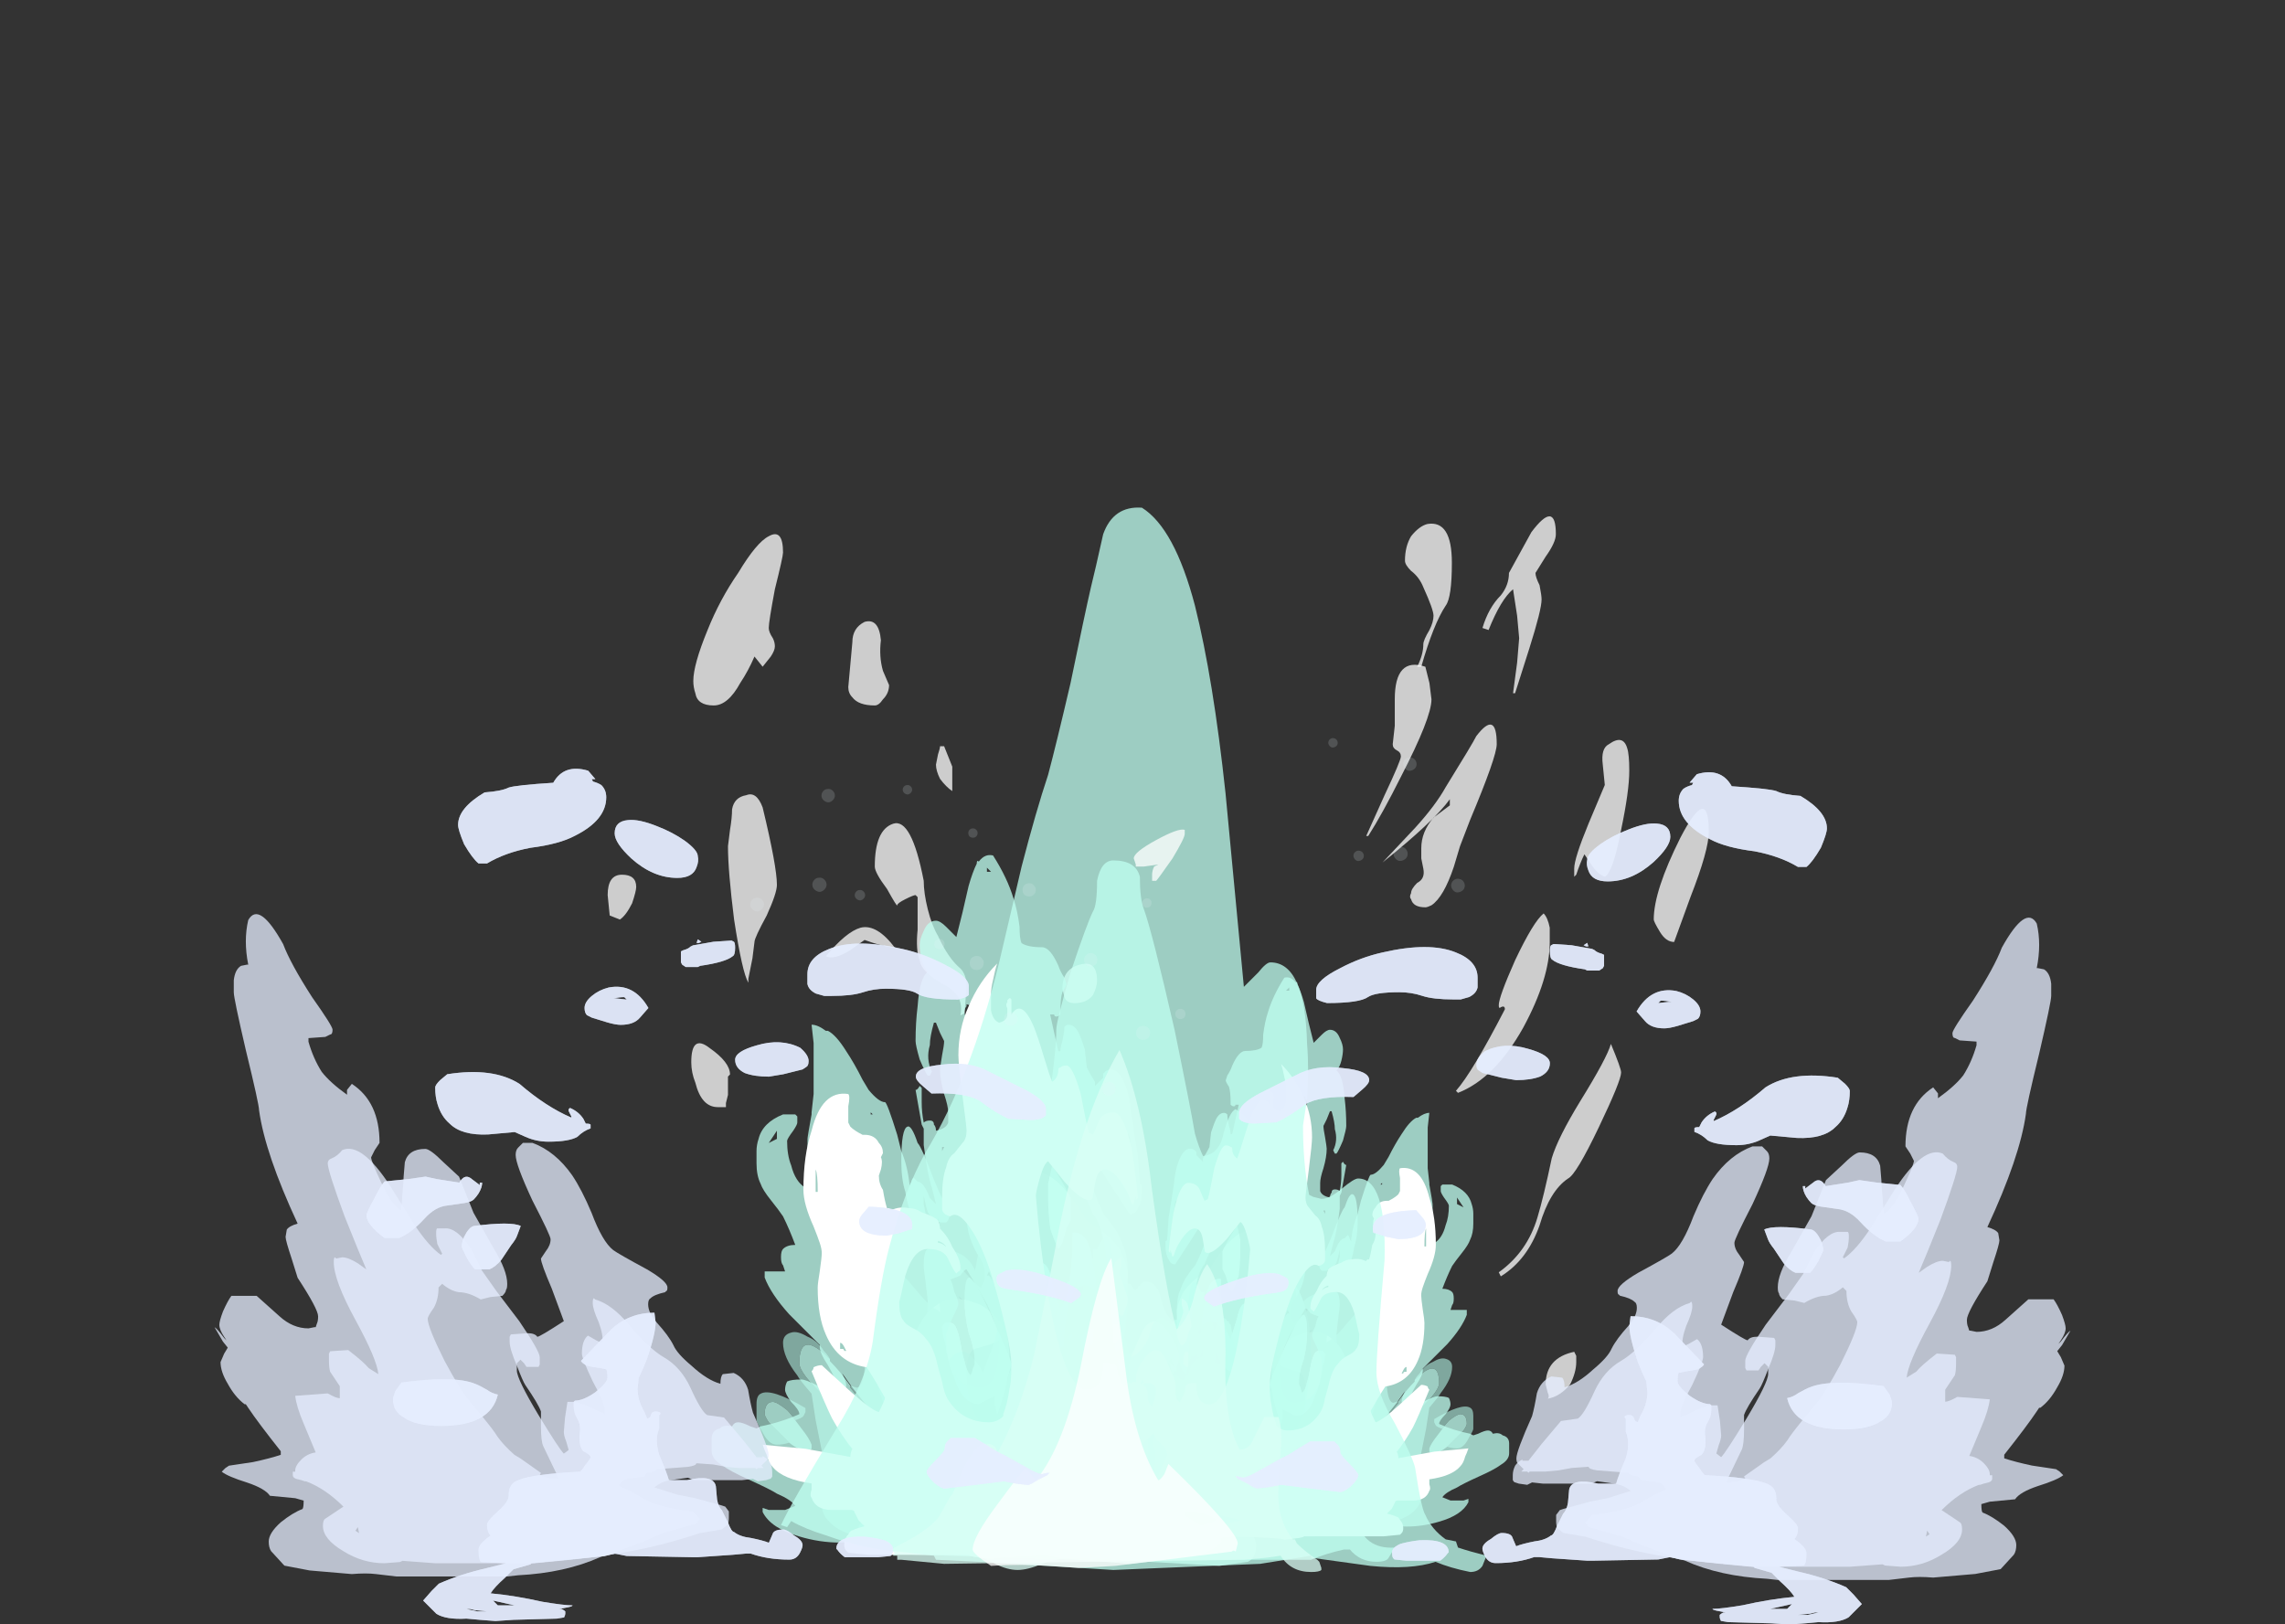 <?xml version="1.0" encoding="UTF-8" standalone="no"?>
<svg xmlns:ffdec="https://www.free-decompiler.com/flash" xmlns:xlink="http://www.w3.org/1999/xlink" ffdec:objectType="frame" height="278.85px" width="392.2px" xmlns="http://www.w3.org/2000/svg">
  <rect width="100%" height="100%" fill="#333333" stroke="none"/>
  <g transform="matrix(1.0, 0.0, 0.0, 1.0, 193.9, 260.35)">
    <use ffdec:characterId="1044" height="12.0" transform="matrix(7.0, 0.0, 0.0, 7.0, -48.65, -77.45)" width="8.45" xlink:href="#shape0"/>
    <use ffdec:characterId="1044" height="12.0" transform="matrix(-5.592, 0.0, 0.0, 5.592, 46.678, -63.725)" width="8.45" xlink:href="#shape0"/>
    <use ffdec:characterId="1046" height="22.2" transform="matrix(7.0, 0.0, 0.0, 7.0, -75.25, -146.25)" width="22.8" xlink:href="#shape1"/>
    <use ffdec:characterId="1047" height="17.25" transform="matrix(7.0, 0.0, 0.0, 7.0, -71.75, -113.5)" width="12.0" xlink:href="#shape2"/>
    <use ffdec:characterId="1047" height="17.25" transform="matrix(-5.592, 0.0, 0.0, 5.592, 65.132, -92.525)" width="12.0" xlink:href="#shape2"/>
    <use ffdec:characterId="1048" height="26.1" transform="matrix(7.0, 0.0, 0.0, 7.0, -89.6, -173.2)" width="27.0" xlink:href="#shape3"/>
    <use ffdec:characterId="1086" height="2.3" transform="matrix(-0.987, 0.0, 0.0, -0.987, -5.565, -94.465)" width="2.3" xlink:href="#shape4"/>
    <use ffdec:characterId="1086" height="2.3" transform="matrix(-1.008, 0.0, 0.0, -1.008, -2.39, -72.29)" width="2.3" xlink:href="#shape4"/>
    <use ffdec:characterId="1086" height="2.3" transform="matrix(-1.047, 0.0, 0.0, -1.047, 3.504, -81.846)" width="2.3" xlink:href="#shape4"/>
    <use ffdec:characterId="1086" height="2.3" transform="matrix(-0.764, 0.0, 0.0, -0.764, 9.579, -85.421)" width="2.3" xlink:href="#shape4"/>
    <use ffdec:characterId="1086" height="2.3" transform="matrix(-0.694, 0.0, 0.0, -0.694, 3.748, -104.552)" width="2.3" xlink:href="#shape4"/>
    <use ffdec:characterId="1086" height="2.3" transform="matrix(0.987, 0.0, 0.0, -0.987, -18.385, -106.465)" width="2.3" xlink:href="#shape4"/>
    <use ffdec:characterId="1086" height="2.3" transform="matrix(1.008, 0.0, 0.0, -1.008, -21.56, -84.29)" width="2.3" xlink:href="#shape4"/>
    <use ffdec:characterId="1086" height="2.3" transform="matrix(1.047, 0.0, 0.0, -1.047, -27.454, -93.846)" width="2.3" xlink:href="#shape4"/>
    <use ffdec:characterId="1086" height="2.3" transform="matrix(0.764, 0.0, 0.0, -0.764, -33.529, -97.421)" width="2.3" xlink:href="#shape4"/>
    <use ffdec:characterId="1086" height="2.3" transform="matrix(0.694, 0.0, 0.0, -0.694, -27.698, -116.552)" width="2.3" xlink:href="#shape4"/>
    <use ffdec:characterId="1086" height="2.3" transform="matrix(0.857, -0.489, -0.489, -0.857, 47.677, -127.652)" width="2.3" xlink:href="#shape4"/>
    <use ffdec:characterId="1086" height="2.3" transform="matrix(0.876, -0.5, -0.5, -0.876, 55.917, -106.768)" width="2.3" xlink:href="#shape4"/>
    <use ffdec:characterId="1086" height="2.3" transform="matrix(0.909, -0.519, -0.519, -0.909, 46.051, -112.158)" width="2.3" xlink:href="#shape4"/>
    <use ffdec:characterId="1086" height="2.3" transform="matrix(0.664, -0.379, -0.379, -0.664, 38.972, -112.251)" width="2.3" xlink:href="#shape4"/>
    <use ffdec:characterId="1086" height="2.3" transform="matrix(0.602, -0.344, -0.344, -0.602, 34.602, -131.762)" width="2.3" xlink:href="#shape4"/>
    <use ffdec:characterId="1086" height="2.3" transform="matrix(-0.742, -0.648, 0.648, -0.742, -51.642, -122.201)" width="2.3" xlink:href="#shape4"/>
    <use ffdec:characterId="1086" height="2.3" transform="matrix(-0.758, -0.662, 0.662, -0.758, -63.84, -103.466)" width="2.3" xlink:href="#shape4"/>
    <use ffdec:characterId="1086" height="2.3" transform="matrix(-0.787, -0.688, 0.688, -0.787, -53.136, -106.804)" width="2.3" xlink:href="#shape4"/>
    <use ffdec:characterId="1086" height="2.3" transform="matrix(-0.575, -0.502, 0.502, -0.575, -46.217, -105.462)" width="2.3" xlink:href="#shape4"/>
    <use ffdec:characterId="1086" height="2.3" transform="matrix(-0.521, -0.456, 0.456, -0.521, -38.074, -123.676)" width="2.3" xlink:href="#shape4"/>
    <use ffdec:characterId="1089" height="27.5" transform="matrix(-4.135, 0.0, 0.0, 4.135, -61.355, -103.444)" width="23.15" xlink:href="#shape5"/>
    <use ffdec:characterId="1089" height="27.5" transform="matrix(4.135, 0.0, 0.0, 4.135, 65.755, -102.844)" width="23.15" xlink:href="#shape5"/>
    <use ffdec:characterId="1092" height="35.4" transform="matrix(-4.135, 0.0, 0.0, 4.135, -8.384, -128.462)" width="29.65" xlink:href="#shape6"/>
    <use ffdec:characterId="1094" height="35.4" transform="matrix(-4.135, 0.0, 0.0, 4.135, -8.384, -128.462)" width="29.65" xlink:href="#shape7"/>
    <use ffdec:characterId="1092" height="35.4" transform="matrix(4.135, 0.0, 0.0, 4.135, 12.784, -127.862)" width="29.65" xlink:href="#shape6"/>
    <use ffdec:characterId="1094" height="35.4" transform="matrix(4.135, 0.0, 0.0, 4.135, 12.784, -127.862)" width="29.65" xlink:href="#shape7"/>
  </g>
  <defs>
    <g id="shape0" transform="matrix(1.0, 0.0, 0.0, 1.0, 5.45, 9.75)">
      <path d="M0.9 -6.05 Q1.0 -5.95 1.2 -5.65 1.3 -5.45 1.35 -5.3 1.45 -5.1 1.45 -4.7 1.45 -4.55 1.4 -4.25 L1.3 -3.7 1.25 -3.7 1.25 -4.1 Q1.3 -4.5 1.3 -4.75 1.25 -5.05 1.2 -5.25 L1.15 -5.2 Q1.1 -5.1 0.95 -5.1 0.7 -5.1 0.35 -5.5 -0.05 -5.9 -0.15 -6.25 L-0.25 -6.2 Q-0.3 -6.2 -0.4 -6.2 -0.5 -6.2 -0.6 -6.25 L-0.7 -6.35 Q-0.85 -6.35 -1.05 -6.15 -1.25 -5.95 -1.2 -5.7 L-1.2 -5.65 Q-1.3 -5.7 -1.3 -5.8 -1.35 -5.85 -1.35 -5.95 -1.75 -5.55 -1.75 -5.4 L-1.7 -5.25 Q-1.65 -5.15 -1.65 -5.0 -1.65 -4.9 -1.65 -4.8 -1.7 -4.7 -1.8 -4.7 L-1.8 -4.55 Q-1.5 -4.45 -1.15 -3.45 -1.05 -3.1 -0.9 -2.7 -0.85 -2.35 -0.85 -2.25 L-0.9 -1.9 -1.0 -1.55 Q-1.0 -1.5 -0.95 -1.15 -0.9 -0.85 -0.9 -0.8 -0.9 -0.6 -0.9 -0.55 -1.0 -0.35 -1.2 -0.45 -1.2 -0.4 -1.2 -0.3 -1.2 -0.2 -1.2 -0.1 -1.25 0.15 -1.45 0.15 -1.95 0.15 -2.4 -1.2 -2.6 -1.9 -2.7 -2.6 -2.75 -2.25 -2.75 -1.6 L-2.75 -0.9 Q-2.75 -0.75 -2.75 -0.7 L-2.8 -0.65 Q-2.95 -0.9 -3.0 -1.55 L-3.05 -2.1 Q-3.05 -2.4 -3.15 -2.65 -3.2 -2.9 -3.3 -3.35 L-3.5 -2.7 Q-3.85 -1.8 -3.9 -1.8 L-3.85 -1.7 Q-3.6 -1.3 -3.4 -0.8 -3.2 -0.35 -3.2 -0.2 -3.2 -0.1 -3.2 -0.05 L-3.25 -0.05 Q-3.3 0.0 -3.4 0.0 -3.55 0.0 -3.8 -0.4 L-3.85 -0.4 Q-3.9 -0.3 -4.1 -0.3 -3.85 -0.1 -3.7 0.15 -3.45 0.5 -3.45 0.65 -3.45 0.8 -3.5 0.85 -3.55 0.95 -3.6 1.05 -3.5 1.2 -3.45 1.3 -3.35 1.4 -3.35 1.55 L-3.25 1.6 Q-3.0 1.6 -2.9 1.65 -3.15 2.1 -4.35 2.1 -5.05 2.1 -5.05 1.75 -5.05 1.65 -4.95 1.6 L-4.55 1.55 Q-4.8 1.45 -4.95 1.3 -5.05 1.15 -5.05 0.95 -5.05 0.85 -5.0 0.85 L-4.85 0.8 Q-4.6 0.7 -4.4 0.45 -4.5 0.35 -4.65 0.2 L-5.0 -0.1 Q-5.45 -0.4 -5.45 -0.6 -5.45 -0.8 -5.4 -0.85 -5.3 -0.95 -5.0 -0.95 L-4.65 -0.85 -4.15 -0.75 Q-4.5 -1.3 -4.6 -1.65 -4.75 -2.05 -4.75 -2.55 L-4.75 -2.9 -4.65 -2.95 -4.5 -2.95 Q-4.3 -2.95 -4.15 -2.65 -4.0 -2.35 -3.95 -2.25 -3.85 -2.75 -3.6 -3.2 -3.5 -3.35 -3.5 -3.5 -3.45 -3.65 -3.45 -3.9 -3.45 -4.0 -3.5 -4.4 -3.55 -4.75 -3.55 -4.85 -3.55 -5.1 -3.5 -5.2 -3.45 -5.3 -3.2 -5.3 -3.05 -5.3 -2.7 -4.85 -2.25 -4.35 -2.15 -4.3 L-2.1 -4.4 Q-2.05 -4.5 -2.05 -4.6 -2.05 -4.7 -2.1 -4.9 L-2.25 -5.15 Q-2.5 -5.6 -2.5 -6.05 -2.5 -6.25 -2.4 -6.35 -2.35 -6.4 -2.15 -6.45 -2.1 -6.45 -2.05 -6.5 L-2.0 -6.6 -1.8 -7.15 -1.75 -7.2 -1.7 -7.55 Q-1.6 -8.0 -1.6 -8.15 -1.55 -8.55 -1.5 -8.85 L-1.45 -8.95 Q-1.4 -9.2 -1.35 -9.4 -1.0 -10.25 -0.4 -9.25 -0.05 -8.4 0.55 -6.9 0.7 -6.4 0.9 -6.05 M1.55 -2.7 Q1.75 -2.7 1.85 -2.4 1.85 -2.35 1.85 -2.0 L1.9 -2.0 Q1.9 -2.2 1.9 -2.3 L1.95 -2.3 Q1.95 -2.35 2.05 -2.35 2.2 -2.35 2.3 -1.7 2.35 -1.35 2.35 -1.0 L2.35 -0.45 Q2.35 0.05 2.3 0.35 L2.25 0.35 2.25 0.5 Q2.25 0.8 2.25 0.95 L2.25 1.05 Q2.2 1.1 2.15 1.1 1.95 0.75 1.95 0.25 1.9 -0.35 1.85 -0.7 L1.7 -0.7 Q1.35 -0.7 1.25 -1.0 1.25 -1.2 1.25 -1.5 1.0 -1.45 0.8 -1.6 0.7 -1.7 0.6 -1.85 0.5 -1.75 0.45 -1.7 0.35 -1.65 0.15 -1.65 -0.1 -1.65 -0.2 -1.95 -0.2 -2.1 -0.2 -2.25 -0.2 -2.6 -0.1 -2.8 -0.15 -2.9 -0.2 -3.05 -0.25 -3.2 -0.25 -3.4 -0.25 -3.5 -0.25 -3.55 -0.2 -3.7 -0.05 -3.8 0.1 -3.6 0.05 -3.5 0.05 -3.45 0.05 -3.4 0.05 -3.3 0.05 -3.2 0.1 -3.15 0.15 -3.05 0.2 -3.05 0.35 -3.15 L0.5 -3.3 Q0.9 -3.3 1.05 -2.9 1.1 -2.75 1.15 -2.7 1.2 -2.55 1.25 -2.55 1.35 -2.55 1.4 -2.65 1.5 -2.7 1.55 -2.7 M2.1 -1.7 L2.1 -1.8 2.05 -1.85 2.1 -1.7 M-4.45 -2.35 L-4.4 -2.35 -4.45 -2.45 -4.45 -2.35 M-2.25 -3.7 L-2.25 -3.9 Q-2.5 -3.9 -2.7 -4.1 -2.45 -3.65 -2.3 -3.45 -2.3 -3.5 -2.25 -3.7 M-3.95 0.5 L-4.0 0.45 -4.0 0.55 -3.95 0.5" fill="#bffff0" fill-opacity="0.753" fill-rule="evenodd" stroke="none"/>
      <path d="M0.15 -6.15 L0.15 -6.15 M1.45 -4.7 L1.45 -4.15 Q1.45 -3.6 1.4 -3.45 1.4 -3.05 1.25 -2.8 L1.15 -2.7 Q1.1 -2.95 1.05 -3.3 L1.0 -3.5 0.95 -3.65 Q0.7 -4.35 0.4 -4.35 0.05 -4.35 -0.05 -3.55 -0.1 -3.3 -0.1 -3.0 L-0.1 -2.7 Q-0.1 -2.55 0.0 -2.25 0.15 -1.95 0.25 -1.9 0.3 -1.95 0.35 -2.05 L0.4 -2.2 Q0.5 -2.35 0.6 -2.35 1.1 -2.35 1.25 -1.8 1.3 -1.65 1.35 -1.35 1.4 -1.1 1.4 -1.05 1.45 -1.15 1.6 -1.3 1.75 -1.4 1.8 -1.4 1.95 -1.4 2.05 -1.05 2.15 -0.9 2.15 -0.6 2.15 -0.45 2.1 -0.3 2.1 0.05 2.15 0.25 2.2 0.45 2.35 0.6 2.45 0.65 2.7 0.8 L2.75 0.85 Q2.8 0.8 2.85 0.8 L2.95 0.8 Q3.0 0.85 3.0 1.0 3.0 1.05 2.9 1.15 L2.85 1.25 2.8 1.4 2.65 1.4 Q2.25 1.7 2.05 1.6 L1.85 1.55 2.0 1.4 Q1.6 1.4 1.4 1.45 0.6 1.5 0.3 1.7 L0.25 1.75 Q0.3 1.8 0.65 1.9 1.0 2.05 1.1 2.2 L1.1 2.25 -2.8 2.25 -2.9 2.2 -2.9 2.15 -3.8 2.15 -3.85 2.1 -3.85 2.0 Q-3.85 1.95 -3.8 1.85 -3.75 1.8 -3.65 1.75 -3.5 1.65 -3.35 1.65 -3.6 1.5 -3.8 1.35 -4.1 1.1 -4.35 0.85 -4.25 0.7 -4.1 0.65 -3.95 0.6 -3.6 0.65 L-3.65 0.6 Q-3.8 0.45 -4.1 0.1 -4.4 -0.2 -4.4 -0.45 L-4.45 -0.5 Q-4.45 -0.7 -4.4 -0.7 -4.15 -0.7 -3.85 -0.55 -3.7 -0.65 -3.5 -0.6 -3.75 -0.9 -3.9 -1.4 -3.95 -1.7 -3.95 -2.1 -3.95 -2.8 -3.7 -3.3 -3.5 -3.75 -3.1 -3.95 -2.75 -4.1 -2.35 -3.95 -1.95 -3.85 -1.6 -3.35 -1.6 -3.3 -1.65 -3.25 L-1.6 -3.2 -1.5 -3.15 -1.55 -3.1 -1.45 -2.95 Q-1.45 -2.9 -1.5 -2.9 -1.55 -2.9 -1.65 -3.05 -1.8 -2.95 -1.95 -2.9 L-2.3 -2.8 Q-2.4 -2.75 -2.45 -2.6 -2.5 -2.5 -2.5 -2.2 -2.5 -1.75 -2.35 -1.35 -2.15 -0.8 -1.65 -0.7 -1.45 -0.9 -1.25 -1.2 -1.0 -1.7 -1.0 -2.1 -1.0 -2.5 -1.1 -2.85 -1.2 -3.05 -1.4 -3.45 -1.65 -3.8 -1.7 -4.05 -1.85 -4.4 -1.85 -4.8 -1.95 -5.1 -1.95 -5.15 -1.95 -5.45 -1.9 -5.7 -1.8 -6.1 -1.65 -6.35 -1.55 -6.45 -1.45 -6.55 -1.25 -6.9 -1.05 -7.05 -0.45 -7.45 0.45 -5.95 1.15 -5.5 1.3 -5.15 1.4 -4.95 1.45 -4.7 M-1.5 -0.6 L-1.55 -0.55 -1.5 -0.55 -1.5 -0.6" fill="#ffffff" fill-rule="evenodd" stroke="none"/>
    </g>
    <g id="shape1" transform="matrix(1.0, 0.0, 0.0, 1.0, 11.05, 21.2)">
      <path d="M1.3 -9.7 Q1.4 -9.35 1.5 -9.15 1.9 -9.2 2.0 -9.7 2.15 -10.25 2.3 -10.3 2.85 -9.95 2.85 -9.3 2.8 -8.5 2.85 -8.15 2.9 -7.75 2.8 -6.95 L2.75 -6.0 Q2.8 -4.85 2.95 -4.65 L3.25 -5.25 Q3.5 -5.75 3.75 -6.0 4.15 -5.45 4.15 -4.15 L3.95 -2.45 Q3.95 -2.3 4.1 -1.65 4.25 -1.0 4.35 -0.85 L4.55 -1.15 Q4.75 -1.35 5.1 -1.3 5.2 -1.05 5.25 -0.25 5.45 0.5 6.2 0.45 L6.05 0.7 Q6.0 0.8 5.75 0.8 5.35 0.8 5.1 0.5 L4.95 0.5 Q4.5 0.6 4.15 0.75 L-1.55 0.75 -6.35 0.6 -6.55 0.45 -6.95 0.45 -7.0 0.4 -7.0 0.15 Q-7.0 -0.05 -6.75 -0.35 -6.45 -0.65 -6.2 -0.45 -5.95 -0.8 -5.6 -1.8 L-5.1 -3.5 Q-4.75 -4.3 -4.45 -4.35 -4.2 -4.4 -3.9 -3.85 L-3.65 -4.5 -3.45 -5.2 Q-3.25 -6.1 -2.7 -8.65 L-2.3 -10.4 Q-2.1 -11.7 -2.1 -12.25 -2.1 -12.45 -1.75 -13.65 -1.35 -14.85 -1.2 -15.15 -1.1 -15.3 -1.1 -15.9 -1.0 -16.4 -0.7 -16.4 -0.15 -16.4 -0.05 -16.0 -0.05 -15.45 0.05 -15.2 0.25 -14.65 0.8 -12.25 1.2 -10.3 1.3 -9.7" fill="#bffff0" fill-opacity="0.753" fill-rule="evenodd" stroke="none"/>
      <path d="M2.3 -0.5 Q2.8 0.15 2.8 0.4 2.8 0.7 2.6 0.8 L1.9 0.9 -1.55 0.7 Q-2.05 0.7 -2.45 0.85 -2.8 1.0 -3.05 1.0 -3.3 1.0 -3.6 0.85 -3.85 0.7 -4.0 0.7 L-4.1 0.6 -4.1 0.4 Q-4.1 0.0 -3.15 -1.15 -2.85 -1.15 -2.75 -1.0 L-2.75 -0.75 Q-2.45 -1.4 -2.2 -3.0 -1.95 -4.5 -1.55 -5.15 -0.95 -6.1 -0.45 -4.75 0.15 -2.85 0.5 -2.2 L0.5 -2.5 0.55 -2.95 0.65 -3.0 Q0.7 -3.05 0.85 -3.05 1.45 -3.05 1.55 -2.4 1.6 -1.6 1.7 -1.35 1.75 -1.2 2.3 -0.5" fill="#d9fff6" fill-opacity="0.753" fill-rule="evenodd" stroke="none"/>
      <path d="M-0.9 -2.1 Q0.5 -0.5 1.9 0.15 L1.95 0.3 Q1.8 0.55 1.05 0.7 L-0.3 0.85 -1.6 0.75 Q-2.5 0.65 -2.8 0.5 L-1.9 -0.95 Q-1.25 -1.9 -0.9 -2.1" fill="#ffffff" fill-opacity="0.753" fill-rule="evenodd" stroke="none"/>
      <path d="M5.5 -17.0 L5.95 -18.0 Q6.35 -18.85 6.35 -18.95 6.35 -19.05 6.25 -19.1 6.15 -19.15 6.15 -19.25 L6.2 -19.7 6.2 -20.35 Q6.2 -21.4 6.95 -21.15 L7.05 -20.75 7.1 -20.35 Q7.1 -19.9 6.35 -18.45 5.9 -17.55 5.55 -17.0 L5.5 -17.0 M7.55 -17.85 L7.55 -17.9 Q7.15 -17.35 5.9 -16.35 L6.7 -17.2 Q7.2 -17.75 7.45 -18.2 8.1 -19.25 8.2 -19.45 8.7 -20.1 8.7 -19.25 8.7 -18.95 8.05 -17.4 L7.8 -16.75 7.65 -16.25 Q7.4 -15.5 7.1 -15.3 L7.1 -15.3 Q7.0 -15.25 6.95 -15.25 6.65 -15.25 6.6 -15.45 6.55 -15.5 6.6 -15.6 6.6 -15.7 6.75 -15.85 6.95 -15.95 6.9 -16.2 L6.85 -16.45 6.85 -16.7 Q6.85 -17.1 7.15 -17.45 L7.55 -17.75 7.55 -17.85 M10.0 -14.75 L10.0 -14.4 Q10.0 -13.5 9.35 -12.3 8.65 -11.05 7.75 -10.7 L7.7 -10.75 Q8.1 -11.2 8.9 -12.75 8.9 -12.85 8.8 -12.8 8.75 -12.75 8.75 -12.85 8.75 -13.05 9.15 -13.95 9.6 -14.9 9.85 -15.1 9.95 -15.0 10.0 -14.75 M9.75 -7.45 Q9.45 -6.6 8.8 -6.2 L8.75 -6.3 Q9.45 -6.8 9.7 -7.65 9.85 -8.15 10.05 -9.1 10.2 -9.6 10.75 -10.5 11.4 -11.55 11.5 -11.9 11.75 -11.3 11.75 -11.2 11.75 -11.0 11.2 -9.85 10.65 -8.7 10.45 -8.6 10.0 -8.3 9.75 -7.45 M-9.3 -17.7 Q-8.95 -16.25 -8.95 -15.8 -8.95 -15.6 -9.2 -15.05 -9.5 -14.5 -9.5 -14.4 L-9.55 -14.0 -9.65 -13.5 Q-9.65 -13.45 -9.65 -13.4 -9.8 -13.65 -10.0 -14.95 -10.15 -16.15 -10.15 -16.75 L-10.1 -17.15 Q-10.05 -17.45 -10.05 -17.65 -10.0 -17.95 -9.7 -18.0 -9.45 -18.1 -9.3 -17.7 M-6.8 -14.45 L-7.15 -14.2 Q-7.55 -13.95 -7.75 -14.05 -7.25 -14.65 -6.9 -14.75 -6.5 -14.85 -6.05 -14.25 -6.4 -14.3 -6.8 -14.45 M-6.25 -15.7 Q-6.55 -16.1 -6.55 -16.25 -6.55 -17.15 -6.1 -17.3 -5.65 -17.45 -5.35 -15.9 -5.35 -15.6 -5.25 -15.2 -5.15 -14.8 -5.0 -14.55 -4.75 -14.0 -4.45 -13.75 -4.3 -13.6 -4.3 -13.3 L-4.35 -12.65 -4.45 -12.6 Q-4.35 -13.1 -4.85 -13.35 -5.4 -13.65 -5.45 -13.95 -5.55 -14.2 -5.5 -14.7 L-5.5 -15.5 -5.55 -15.55 Q-5.6 -15.55 -5.8 -15.45 -6.0 -15.35 -6.0 -15.3 -6.0 -15.25 -6.25 -15.7 M-1.65 -12.9 Q-1.85 -12.9 -1.9 -13.05 L-1.95 -13.25 Q-1.95 -13.75 -1.5 -13.85 -1.1 -13.95 -1.1 -13.45 -1.1 -13.3 -1.2 -13.1 -1.35 -12.9 -1.65 -12.9 M-10.6 -11.8 Q-10.1 -11.45 -10.1 -11.15 L-10.15 -11.1 -10.15 -10.65 -10.2 -10.45 -10.2 -10.35 -10.4 -10.35 Q-10.8 -10.35 -10.95 -10.95 -11.05 -11.2 -11.05 -11.45 -11.05 -12.15 -10.6 -11.8" fill="#ffffff" fill-opacity="0.753" fill-rule="evenodd" stroke="none"/>
    </g>
    <g id="shape2" transform="matrix(1.0, 0.0, 0.0, 1.0, 8.75, 14.9)">
      <path d="M0.05 -6.25 Q0.05 -6.4 0.05 -6.5 0.0 -6.65 -0.4 -7.3 -0.45 -7.1 -0.5 -6.85 -0.5 -6.65 -0.5 -6.5 -0.5 -6.15 -0.45 -5.75 -0.35 -5.45 -0.25 -5.25 -0.2 -5.3 -0.15 -5.4 L-0.05 -5.75 Q0.0 -5.85 0.05 -5.95 L0.05 -6.25 M-5.35 -1.9 L-5.2 -1.85 Q-5.05 -1.85 -5.0 -2.3 L-4.95 -3.3 Q-4.9 -4.0 -4.8 -4.3 -4.65 -4.75 -4.35 -4.75 -4.25 -4.75 -4.05 -4.6 -3.95 -4.5 -3.7 -4.2 -3.45 -3.9 -3.3 -3.8 -3.2 -3.75 -3.15 -3.7 L-3.15 -3.8 Q-3.2 -4.2 -3.2 -4.5 -3.2 -4.9 -3.05 -5.1 -2.9 -5.25 -2.7 -5.15 -2.45 -5.05 -2.3 -4.75 L-2.3 -4.7 Q-2.25 -4.9 -2.15 -5.55 -2.05 -6.05 -2.0 -6.2 -1.55 -7.2 -0.95 -6.5 -0.9 -6.45 -0.85 -6.35 L-0.85 -6.5 Q-0.85 -7.65 -0.6 -7.85 -0.45 -8.05 -0.15 -7.6 0.1 -7.25 0.35 -6.65 0.55 -6.25 0.6 -6.1 0.85 -5.85 0.95 -4.8 1.0 -4.5 1.05 -3.65 1.1 -3.0 1.15 -2.75 1.35 -1.7 1.5 -0.85 1.6 -0.35 1.6 0.7 1.6 0.9 1.45 1.0 1.35 1.05 1.0 1.05 0.75 1.05 0.55 0.9 L0.45 0.8 Q0.4 0.75 0.3 0.75 -0.05 0.75 -0.35 0.95 L-0.65 1.1 Q-0.85 1.25 -1.0 1.35 -2.0 1.9 -4.15 1.9 -5.5 1.9 -5.9 1.4 -6.05 1.25 -6.05 1.0 -6.1 0.9 -6.1 0.65 -6.1 0.55 -6.0 0.45 -5.95 0.3 -5.95 0.2 L-6.2 -1.05 -6.3 -1.7 Q-6.6 -2.05 -6.65 -2.15 -7.0 -2.6 -7.0 -2.95 -7.0 -3.15 -6.8 -3.2 -6.65 -3.25 -6.4 -3.1 -6.15 -3.0 -6.0 -2.75 -5.9 -2.65 -5.85 -2.55 -6.6 -3.3 -6.6 -2.45 -6.6 -2.2 -5.95 -1.6 L-5.3 -1.0 Q-5.2 -1.2 -5.15 -1.25 -5.1 -1.4 -5.1 -1.5 -5.1 -1.55 -5.35 -1.85 L-5.35 -1.9 M0.05 -4.7 Q0.0 -4.1 -0.2 -3.8 -0.25 -3.95 -0.4 -4.45 -0.5 -4.9 -0.65 -4.9 L-0.75 -4.9 Q-0.75 -4.85 -0.8 -4.8 L-0.8 -4.1 Q-0.75 -4.0 -0.7 -3.75 L-0.65 -3.35 Q-0.55 -2.8 -0.3 -2.8 -0.05 -2.8 0.15 -3.2 0.2 -3.3 0.25 -3.45 0.25 -3.3 0.3 -3.1 0.3 -2.7 0.4 -2.6 0.5 -2.75 0.5 -2.95 0.55 -2.9 0.6 -2.85 0.6 -3.05 0.65 -3.4 L0.65 -3.55 Q0.7 -3.4 0.75 -3.25 L0.8 -3.25 0.8 -3.45 Q0.75 -3.65 0.7 -4.1 0.7 -4.55 0.6 -4.9 0.5 -5.7 0.1 -5.65 0.1 -5.0 0.05 -4.7 M-6.85 -0.5 Q-7.0 -0.45 -7.15 -0.45 -7.35 -0.45 -7.5 -0.75 -7.65 -1.0 -7.65 -1.05 -7.65 -1.4 -7.65 -1.45 -7.65 -1.65 -7.55 -1.7 -7.3 -1.85 -6.45 -1.35 L-6.45 -1.25 -6.5 -1.15 Q-6.55 -1.1 -6.7 -1.05 -6.8 -1.2 -6.9 -1.3 -7.15 -1.5 -7.25 -1.5 -7.45 -1.5 -7.45 -1.2 -7.45 -1.15 -7.35 -1.0 -7.2 -0.85 -7.05 -0.7 L-6.85 -0.5 M-2.0 -3.85 Q-2.35 -4.6 -2.45 -4.55 -2.55 -4.5 -2.55 -4.0 -2.55 -3.65 -2.45 -3.2 -2.3 -2.8 -2.3 -2.45 -2.3 -2.4 -2.35 -2.3 -2.35 -2.25 -2.4 -2.15 -2.5 -2.25 -2.55 -2.5 -2.6 -2.65 -2.65 -2.95 -2.7 -3.2 -2.75 -3.3 -2.8 -3.45 -2.95 -3.45 -3.05 -3.45 -3.05 -3.4 L-3.1 -3.35 Q-3.1 -3.25 -3.05 -3.05 -3.0 -2.9 -3.0 -2.8 -3.0 -2.75 -2.95 -2.55 -2.9 -2.3 -2.8 -2.1 -2.6 -1.45 -2.2 -1.45 L-1.8 -1.65 -1.8 -1.4 Q-1.75 -1.25 -1.75 -1.2 -1.7 -1.3 -1.6 -1.65 -1.5 -2.0 -1.5 -2.1 L-1.4 -2.4 Q-1.4 -2.5 -1.6 -2.95 L-2.0 -3.85" fill="#98ccc0" fill-opacity="0.753" fill-rule="evenodd" stroke="none"/>
      <path d="M-5.85 -2.55 L-5.85 -2.5 Q-5.6 -2.25 -5.35 -1.9 L-5.35 -1.85 Q-5.1 -1.55 -5.1 -1.5 -5.1 -1.4 -5.15 -1.25 -5.2 -1.2 -5.3 -1.0 L-5.95 -1.6 Q-6.6 -2.2 -6.6 -2.45 -6.6 -3.3 -5.85 -2.55 M0.05 -4.7 Q0.1 -5.0 0.1 -5.65 0.5 -5.7 0.6 -4.9 0.7 -4.55 0.7 -4.1 0.75 -3.65 0.8 -3.45 L0.8 -3.25 0.75 -3.25 Q0.7 -3.4 0.65 -3.55 L0.65 -3.4 Q0.6 -3.05 0.6 -2.85 0.55 -2.9 0.5 -2.95 0.5 -2.75 0.4 -2.6 0.3 -2.7 0.3 -3.1 0.25 -3.3 0.25 -3.45 0.2 -3.3 0.15 -3.2 -0.05 -2.8 -0.3 -2.8 -0.55 -2.8 -0.65 -3.35 L-0.7 -3.75 Q-0.75 -4.0 -0.8 -4.1 L-0.8 -4.8 Q-0.75 -4.85 -0.75 -4.9 L-0.65 -4.9 Q-0.5 -4.9 -0.4 -4.45 -0.25 -3.95 -0.2 -3.8 0.0 -4.1 0.05 -4.7 M-3.7 -7.85 Q-3.6 -7.75 -3.3 -6.95 -3.05 -6.35 -2.9 -6.1 L-2.95 -5.95 -3.0 -5.9 Q-3.05 -5.9 -3.1 -5.9 -3.3 -5.9 -3.45 -6.15 -3.5 -6.3 -3.55 -6.55 -3.55 -6.45 -3.55 -6.35 L-3.5 -6.1 Q-3.55 -6.05 -3.55 -6.0 -3.65 -5.95 -3.7 -6.05 L-3.7 -5.95 Q-3.7 -5.85 -3.65 -5.85 -3.7 -5.85 -3.7 -5.8 L-3.75 -5.75 Q-3.95 -6.3 -4.0 -6.65 -4.1 -6.95 -4.1 -7.4 -4.1 -8.2 -3.95 -8.25 -3.85 -8.3 -3.7 -7.85 M-6.7 -1.05 L-6.55 -0.85 Q-6.35 -0.6 -6.3 -0.45 -6.3 -0.4 -6.3 -0.35 -6.35 -0.3 -6.4 -0.3 -6.6 -0.3 -6.85 -0.5 L-7.05 -0.7 Q-7.2 -0.85 -7.35 -1.0 -7.45 -1.15 -7.45 -1.2 -7.45 -1.5 -7.25 -1.5 -7.15 -1.5 -6.9 -1.3 -6.8 -1.2 -6.7 -1.05 M-2.0 -3.85 L-1.6 -2.95 Q-1.4 -2.5 -1.4 -2.4 L-1.5 -2.1 Q-1.5 -2.0 -1.6 -1.65 -1.7 -1.3 -1.75 -1.2 -1.75 -1.25 -1.8 -1.4 L-1.8 -1.65 -2.2 -1.45 Q-2.6 -1.45 -2.8 -2.1 -2.9 -2.3 -2.95 -2.55 -3.0 -2.75 -3.0 -2.8 -3.0 -2.9 -3.05 -3.05 -3.1 -3.25 -3.1 -3.35 L-3.05 -3.4 Q-3.05 -3.45 -2.95 -3.45 -2.8 -3.45 -2.75 -3.3 -2.7 -3.2 -2.65 -2.95 -2.6 -2.65 -2.55 -2.5 -2.5 -2.25 -2.4 -2.15 -2.35 -2.25 -2.35 -2.3 -2.3 -2.4 -2.3 -2.45 -2.3 -2.8 -2.45 -3.2 -2.55 -3.65 -2.55 -4.0 -2.55 -4.5 -2.45 -4.55 -2.35 -4.6 -2.0 -3.85" fill="#bffff0" fill-opacity="0.753" fill-rule="evenodd" stroke="none"/>
      <path d="M0.25 -10.55 Q0.3 -10.45 0.4 -10.15 L0.45 -9.7 Q0.55 -9.5 0.65 -9.35 L0.65 -9.25 0.85 -9.45 0.85 -9.55 0.9 -9.6 Q0.95 -9.65 1.05 -9.65 1.25 -9.65 1.4 -9.25 1.5 -9.0 1.55 -8.5 1.6 -8.15 1.7 -7.55 L1.75 -6.85 1.8 -6.8 Q1.8 -6.75 1.8 -6.65 1.8 -6.4 1.7 -6.25 1.65 -6.1 1.5 -6.1 0.45 -7.7 0.45 -7.75 0.45 -7.9 0.5 -7.9 0.4 -8.0 0.35 -8.25 0.3 -8.35 0.3 -8.5 0.2 -8.6 0.1 -8.8 L-0.05 -8.75 Q-0.2 -8.7 -0.3 -8.7 -0.6 -8.7 -0.85 -9.65 -1.05 -10.35 -1.1 -10.9 L-1.1 -10.95 Q-1.2 -10.9 -1.35 -10.7 -1.4 -10.55 -1.55 -10.55 -1.95 -10.55 -1.95 -11.1 -2.0 -11.25 -1.95 -11.55 -1.95 -11.8 -1.95 -11.9 L-2.0 -11.9 Q-2.05 -11.65 -2.1 -11.45 -2.2 -11.15 -2.5 -11.25 L-2.5 -11.2 Q-2.55 -11.15 -2.55 -11.05 -2.55 -11.0 -2.45 -10.75 L-2.3 -10.1 Q-2.0 -9.2 -2.0 -8.55 -2.0 -8.25 -2.0 -8.1 -2.05 -7.75 -2.1 -7.5 -2.25 -6.8 -2.75 -6.75 -2.7 -6.6 -2.7 -6.5 -2.55 -6.45 -2.1 -5.85 -1.55 -5.15 -1.4 -4.7 -1.2 -4.1 -1.1 -3.8 -0.95 -3.3 -0.95 -2.9 -0.95 -2.75 -1.0 -2.4 -1.05 -2.0 -1.2 -1.65 -1.55 -0.6 -2.25 -0.6 -2.75 -0.6 -3.25 -1.4 -3.45 -1.75 -3.6 -2.15 -3.75 -2.5 -3.75 -2.75 -4.15 -2.8 -4.25 -3.4 -4.3 -3.75 -4.3 -4.05 -4.3 -4.35 -4.1 -5.2 L-3.95 -5.9 Q-4.05 -5.8 -4.3 -5.8 -4.4 -5.8 -4.5 -6.15 L-4.7 -6.85 Q-4.85 -7.35 -4.95 -7.55 -5.1 -7.9 -5.25 -7.9 -5.35 -7.9 -5.55 -8.1 -5.8 -8.35 -5.8 -8.5 -5.85 -8.35 -5.95 -7.7 -6.0 -7.35 -6.05 -7.1 L-6.05 -6.95 Q-6.0 -6.35 -6.0 -6.3 -6.0 -6.2 -6.0 -6.1 -5.85 -6.05 -5.65 -5.95 -5.8 -5.7 -5.95 -5.6 -5.8 -5.55 -5.7 -5.35 -5.7 -5.2 -5.7 -5.1 -5.7 -5.0 -5.8 -4.75 -5.95 -4.45 -6.1 -4.4 L-6.1 -4.3 Q-5.4 -3.35 -5.1 -2.9 L-4.9 -2.6 Q-4.75 -2.45 -4.65 -2.2 -4.45 -1.85 -4.25 -1.55 L-4.4 -1.55 Q-4.3 -1.3 -4.25 -1.1 L-4.3 -0.95 -4.45 -0.85 Q-4.75 -1.15 -5.3 -1.85 L-5.55 -2.2 Q-5.45 -2.0 -5.45 -1.9 -5.45 -1.8 -5.65 -1.6 L-5.7 -1.55 -5.65 -1.45 Q-5.6 -1.2 -5.45 -1.1 -5.4 -1.05 -5.25 -1.05 -5.1 -1.05 -5.05 -1.0 -5.0 -0.9 -5.0 -0.7 -5.0 -0.6 -5.05 -0.5 -5.1 -0.35 -5.3 -0.35 -5.25 -0.15 -5.1 0.55 -4.95 1.2 -4.95 1.25 -4.95 1.35 -5.0 1.4 L-4.95 1.4 -4.95 1.45 -4.9 1.65 -4.95 1.8 Q-5.0 1.85 -5.05 1.85 -5.15 1.95 -5.6 1.95 -6.1 1.95 -6.6 1.8 -7.3 1.6 -7.5 1.2 L-7.5 1.1 -7.35 1.15 -6.95 1.15 -6.7 1.05 Q-6.8 0.9 -7.15 0.75 -7.3 0.65 -7.85 0.4 -8.3 0.2 -8.5 0.05 -8.75 -0.1 -8.75 -0.3 -8.75 -0.4 -8.75 -0.45 L-8.75 -0.6 Q-8.75 -0.8 -8.55 -0.85 -8.45 -0.95 -8.25 -0.9 -8.2 -1.0 -8.1 -1.0 -8.0 -1.0 -7.8 -0.9 L-7.65 -0.85 -7.55 -0.9 Q-7.05 -1.0 -6.6 -1.2 -6.6 -1.3 -6.8 -1.5 -6.95 -1.7 -6.95 -1.8 -6.95 -1.9 -6.9 -2.0 -6.8 -2.05 -6.55 -2.05 -6.45 -2.05 -6.15 -1.9 L-6.05 -1.85 Q-6.0 -2.0 -5.95 -2.05 -5.9 -2.1 -5.85 -2.0 -5.8 -1.9 -5.75 -1.8 -5.7 -1.85 -5.7 -1.95 -5.7 -2.05 -5.9 -2.4 -6.1 -2.7 -6.1 -2.85 L-6.1 -2.9 -6.85 -3.65 Q-7.3 -4.15 -7.45 -4.55 L-7.45 -4.7 -6.95 -4.7 -7.0 -4.85 Q-7.05 -4.9 -7.05 -5.05 -7.05 -5.2 -7.0 -5.25 -6.9 -5.35 -6.7 -5.35 -6.85 -5.75 -7.0 -6.05 -7.1 -6.2 -7.3 -6.45 -7.5 -6.7 -7.55 -6.85 -7.65 -7.05 -7.65 -7.35 L-7.65 -7.65 Q-7.65 -7.8 -7.6 -7.95 -7.5 -8.35 -7.0 -8.55 L-6.7 -8.55 -6.65 -8.5 Q-6.65 -8.45 -6.65 -8.35 -6.65 -8.3 -6.75 -8.15 -6.9 -7.95 -6.9 -7.9 -6.9 -7.55 -6.8 -7.3 -6.7 -6.9 -6.45 -6.75 -6.4 -7.2 -6.4 -7.4 -6.4 -7.5 -6.4 -7.95 -6.4 -8.0 -6.3 -8.55 L-6.3 -8.6 -6.25 -9.05 Q-6.25 -9.25 -6.25 -9.6 L-6.25 -10.05 Q-6.25 -10.2 -6.25 -10.3 L-6.3 -10.75 Q-6.15 -10.75 -5.95 -10.6 L-5.9 -10.6 Q-5.7 -10.5 -5.45 -10.1 -5.25 -9.8 -5.05 -9.4 L-4.9 -9.15 Q-4.65 -8.85 -4.5 -8.85 -4.45 -8.85 -4.2 -8.05 L-4.1 -7.65 Q-3.95 -7.3 -3.9 -6.85 L-3.9 -6.8 -3.85 -6.9 Q-3.85 -6.95 -3.8 -7.0 L-3.7 -6.9 Q-3.55 -6.9 -3.4 -6.5 L-3.25 -6.35 Q-3.3 -6.55 -3.35 -6.75 -3.4 -6.9 -3.45 -7.15 -3.5 -7.4 -3.55 -7.8 -3.55 -8.1 -3.55 -8.2 L-3.6 -8.3 Q-3.7 -8.85 -3.75 -9.15 -3.7 -9.15 -3.65 -9.25 L-3.6 -9.2 Q-3.6 -9.05 -3.6 -8.9 L-3.6 -8.85 Q-3.6 -8.6 -3.55 -8.35 -3.5 -8.4 -3.4 -8.4 -3.3 -8.4 -3.3 -8.3 -3.25 -8.25 -3.25 -8.15 -3.0 -8.2 -2.95 -8.35 -2.95 -8.4 -2.95 -8.6 -2.95 -8.75 -3.05 -9.05 -3.15 -9.4 -3.15 -9.65 -3.15 -9.7 -3.1 -10.0 -3.05 -10.25 -3.05 -10.35 L-3.15 -10.55 -3.25 -10.8 -3.3 -10.8 Q-3.4 -10.45 -3.4 -10.25 -3.5 -9.9 -3.35 -9.6 L-3.4 -9.5 -3.45 -9.5 Q-3.5 -9.55 -3.65 -9.9 -3.75 -10.25 -3.75 -10.35 -3.75 -10.8 -3.7 -11.2 -3.65 -11.9 -3.45 -12.05 -3.55 -12.15 -3.6 -12.35 -3.65 -12.55 -3.65 -12.7 -3.65 -12.85 -3.55 -13.05 -3.45 -13.3 -3.25 -13.3 -3.15 -13.3 -3.0 -13.15 L-2.75 -12.9 Q-2.7 -13.1 -2.6 -13.5 L-2.45 -14.15 Q-2.35 -14.5 -2.25 -14.7 -2.25 -14.8 -2.2 -14.75 -2.05 -14.95 -1.85 -14.9 -1.5 -14.35 -1.35 -13.85 -1.25 -13.55 -1.2 -13.15 -1.2 -12.85 -1.15 -12.75 -1.0 -12.65 -0.65 -12.65 -0.45 -12.65 -0.25 -12.2 -0.2 -12.05 -0.1 -11.9 L-0.05 -11.75 Q-0.05 -11.7 -0.15 -11.55 -0.2 -11.4 -0.2 -11.05 L-0.2 -11.0 Q-0.25 -10.95 -0.3 -10.95 -0.35 -10.95 -0.35 -11.0 -0.4 -11.0 -0.45 -11.0 L-0.25 -10.1 -0.2 -10.1 Q-0.2 -10.2 -0.15 -10.35 -0.1 -10.6 -0.1 -10.7 -0.05 -10.75 0.0 -10.75 0.15 -10.75 0.25 -10.55 M0.8 -7.8 Q0.9 -7.7 1.1 -7.4 1.3 -7.15 1.4 -7.05 1.55 -6.9 1.65 -6.85 1.65 -7.05 1.6 -7.3 L1.5 -8.0 1.45 -8.1 1.45 -7.95 Q1.45 -7.7 1.45 -7.6 1.4 -7.45 1.2 -7.45 1.0 -7.45 1.0 -7.75 1.0 -7.9 1.05 -8.15 1.0 -8.05 1.0 -7.95 0.95 -7.8 0.8 -7.8 M0.95 -5.55 Q1.05 -5.45 1.1 -4.9 1.25 -4.7 1.25 -4.45 L1.35 -4.4 Q1.4 -4.4 1.45 -4.4 1.55 -4.4 1.55 -4.35 1.6 -4.25 1.65 -4.25 L1.7 -4.3 Q1.7 -4.35 1.75 -4.35 1.8 -4.45 1.9 -4.45 2.15 -4.45 2.25 -4.1 2.35 -3.7 2.45 -3.6 2.6 -3.4 2.75 -3.3 2.85 -3.25 3.0 -3.25 3.1 -3.25 3.2 -3.2 3.25 -3.15 3.25 -3.05 3.25 -3.0 3.25 -2.85 3.25 -2.8 3.2 -2.7 3.1 -2.6 3.0 -2.6 L3.0 -2.55 Q2.95 -2.45 2.85 -2.45 L2.75 -2.5 2.4 -2.35 Q2.4 -2.3 2.35 -2.2 L2.35 -2.0 Q2.3 -1.75 2.15 -1.7 2.0 -1.75 2.0 -1.85 L2.0 -2.0 Q2.0 -2.3 2.1 -2.5 2.2 -2.75 2.55 -2.75 2.55 -2.8 2.55 -2.9 2.5 -2.9 2.45 -2.95 2.4 -3.0 2.3 -3.0 2.25 -3.0 2.15 -2.85 L2.0 -2.5 Q1.7 -2.0 1.4 -2.0 1.45 -1.75 1.4 -1.6 1.3 -1.45 1.15 -1.45 1.0 -1.45 0.85 -1.6 0.75 -1.8 0.65 -1.8 L0.55 -1.7 Q0.45 -1.6 0.35 -1.6 -0.05 -1.6 -0.25 -2.35 -0.35 -2.7 -0.35 -3.1 L-0.35 -3.25 Q-0.6 -3.3 -0.65 -3.75 -0.7 -3.9 -0.7 -4.2 -0.7 -4.5 -0.75 -4.55 L-0.7 -4.65 Q-0.6 -4.4 -0.5 -4.15 -0.45 -3.85 -0.45 -3.55 L-0.4 -3.5 -0.35 -3.5 Q-0.3 -3.7 -0.25 -4.0 L-0.2 -4.25 -0.15 -4.3 -0.15 -4.35 -0.1 -4.35 Q-0.05 -4.45 0.0 -4.45 0.15 -4.45 0.2 -4.45 0.2 -4.4 0.2 -4.35 0.2 -4.25 0.25 -4.2 0.25 -4.1 0.3 -4.05 0.45 -4.65 0.6 -5.05 L0.6 -5.25 0.7 -5.25 Q0.85 -5.6 0.95 -5.55 M-1.9 -14.5 L-2.0 -14.6 -2.0 -14.5 -1.9 -14.5 M-4.8 -8.55 L-4.85 -8.6 -4.85 -8.55 -4.8 -8.55 M-2.65 -8.55 L-2.65 -8.55 M-3.1 -7.75 L-3.1 -7.65 -3.05 -7.75 -3.1 -7.75 M-6.15 -10.55 L-6.15 -10.55 M-7.15 -7.95 L-7.15 -8.15 -7.35 -7.85 Q-7.25 -7.9 -7.15 -7.95 M-1.95 -4.7 L-2.0 -4.6 -1.95 -4.6 Q-1.9 -4.55 -1.85 -4.45 L-1.95 -4.7 M-3.15 -5.8 L-3.2 -6.0 -3.2 -5.95 -3.15 -5.8 M-2.95 -5.0 L-2.95 -5.0 M-2.8 -4.2 Q-2.7 -4.0 -2.7 -3.9 -2.7 -3.85 -2.85 -3.55 -3.0 -3.2 -3.0 -3.15 -3.0 -2.65 -2.9 -2.4 -2.7 -1.85 -2.15 -1.85 -1.85 -1.85 -1.75 -2.35 -1.7 -2.6 -1.7 -2.9 -1.7 -3.25 -2.0 -3.9 -2.2 -4.25 -2.5 -4.75 -2.55 -4.75 -2.65 -4.6 -2.75 -4.55 -2.9 -4.5 -2.85 -4.45 -2.8 -4.2 M-1.6 -3.75 L-1.6 -3.65 Q-1.45 -3.0 -1.45 -2.55 -1.45 -2.35 -1.45 -2.2 -1.4 -2.35 -1.4 -2.5 -1.4 -3.0 -1.55 -3.55 L-1.6 -3.75" fill="#bffff0" fill-opacity="0.753" fill-rule="evenodd" stroke="none"/>
      <path d="M0.5 -8.1 L0.6 -8.05 Q0.65 -8.15 0.75 -8.4 0.85 -8.6 1.1 -8.6 1.35 -8.6 1.55 -7.7 1.6 -7.4 1.65 -7.0 1.7 -6.55 1.7 -6.5 L1.65 -6.45 1.65 -6.55 1.6 -6.4 1.6 -6.35 1.55 -6.35 1.5 -6.5 Q1.45 -6.65 1.35 -6.8 1.1 -7.2 0.9 -7.2 0.7 -7.2 0.65 -6.85 L0.6 -6.55 Q0.6 -6.45 0.5 -6.45 0.3 -6.45 -0.1 -6.9 -0.3 -7.15 -0.5 -7.4 -0.6 -7.35 -0.7 -7.0 -0.8 -6.65 -0.8 -6.55 -0.7 -5.3 -0.5 -4.1 -0.1 -1.8 0.45 -1.8 0.7 -1.8 0.8 -2.05 0.85 -2.2 0.85 -2.4 L0.85 -2.45 Q0.9 -2.45 1.0 -2.45 1.1 -2.45 1.15 -2.4 1.2 -2.35 1.2 -2.2 1.25 -2.05 1.3 -2.0 L1.3 -1.95 Q1.35 -1.95 1.35 -1.85 L1.45 -1.95 1.5 -2.15 Q1.45 -2.5 1.6 -2.75 1.7 -3.0 1.8 -3.2 2.1 -3.8 2.55 -3.05 2.6 -3.0 2.65 -2.85 L2.7 -2.7 2.7 -2.55 Q2.7 -2.45 2.65 -2.35 L2.65 -2.25 2.6 -2.25 Q2.6 -2.2 2.55 -2.2 L2.5 -2.35 Q2.5 -2.45 2.4 -2.45 L2.25 -2.45 Q2.2 -2.4 2.15 -2.4 L2.1 -2.3 Q2.1 -2.25 2.1 -2.15 2.1 -2.05 2.2 -1.75 2.25 -1.5 2.25 -1.3 2.25 -0.9 2.0 -0.65 L1.85 -0.5 Q1.75 -0.4 1.75 -0.25 1.75 -0.2 1.95 0.2 2.1 0.6 2.1 0.65 2.1 0.7 2.1 0.9 2.05 1.05 2.05 1.1 L2.25 1.1 2.5 1.2 2.55 1.15 2.55 1.3 Q2.55 1.5 2.2 1.6 2.2 1.7 2.15 1.7 L2.05 1.7 1.8 1.75 1.75 1.75 1.75 1.65 Q1.75 1.55 1.8 1.5 L1.95 1.5 1.95 1.45 1.65 1.45 0.5 1.55 0.15 1.6 Q-0.1 1.65 -0.5 1.75 L0.25 1.95 0.6 2.1 0.85 2.15 0.75 2.15 0.95 2.2 Q0.85 2.25 0.7 2.25 0.55 2.25 0.25 2.15 L-0.15 2.15 -0.15 2.2 0.4 2.2 0.6 2.25 0.2 2.3 -0.25 2.25 Q-1.8 2.3 -1.85 2.35 -2.45 2.3 -2.45 2.25 L-4.9 2.25 -5.4 2.2 -5.45 2.15 Q-5.5 2.1 -5.5 2.0 -5.5 1.85 -5.4 1.75 -5.35 1.65 -5.3 1.65 -5.2 1.6 -5.0 1.55 L-5.15 1.4 -5.25 1.2 Q-5.25 1.15 -5.35 1.15 -5.45 1.15 -5.8 1.15 -6.2 1.15 -6.3 0.85 -6.35 0.8 -6.3 0.65 -6.3 0.55 -6.3 0.5 -7.0 0.4 -7.25 0.1 -7.35 0.0 -7.4 -0.2 -7.45 -0.3 -7.5 -0.45 L-6.45 -0.35 -5.35 -0.15 Q-5.35 -0.25 -5.3 -0.35 -5.55 -0.65 -5.8 -1.1 -5.95 -1.4 -6.3 -2.25 -6.25 -2.3 -6.25 -2.35 -6.15 -2.4 -6.05 -2.4 L-5.45 -1.85 Q-4.85 -1.3 -4.65 -1.25 -4.5 -1.55 -4.5 -1.6 L-4.7 -1.95 Q-4.85 -2.2 -4.95 -2.35 -5.65 -2.45 -5.95 -3.15 -6.15 -3.6 -6.15 -4.3 -6.15 -4.4 -6.1 -4.7 -6.05 -5.05 -6.05 -5.15 -6.05 -5.25 -6.1 -5.4 -6.15 -5.55 -6.25 -5.8 -6.5 -6.35 -6.5 -6.7 -6.5 -7.55 -6.3 -8.15 -6.05 -9.15 -5.4 -9.05 -5.35 -9.0 -5.4 -8.75 -5.4 -8.55 -5.4 -8.45 L-5.4 -8.35 -5.35 -8.25 Q-5.25 -8.15 -5.05 -8.05 L-5.0 -8.05 Q-4.75 -8.05 -4.65 -7.85 -4.55 -7.75 -4.55 -7.6 L-4.6 -7.5 Q-4.55 -7.4 -4.6 -7.2 L-4.65 -7.05 Q-4.65 -6.85 -4.55 -6.7 -4.5 -6.4 -4.45 -6.25 L-4.4 -6.25 -4.35 -6.2 Q-4.15 -6.3 -3.9 -6.25 -3.75 -6.25 -3.6 -6.15 -3.3 -6.05 -3.2 -5.95 -3.15 -5.85 -3.15 -5.75 -2.95 -5.55 -2.85 -5.3 -2.65 -5.0 -2.65 -4.8 -2.65 -4.7 -2.7 -4.7 L-2.75 -4.65 Q-2.8 -4.7 -2.85 -4.8 L-2.95 -5.0 Q-3.05 -5.25 -3.45 -5.25 -3.8 -5.25 -4.0 -4.6 -4.05 -4.4 -4.1 -4.15 L-4.15 -3.95 Q-4.15 -3.6 -4.05 -3.5 -4.0 -3.4 -3.8 -3.3 -3.6 -3.2 -3.5 -3.05 -3.3 -2.85 -3.2 -2.35 L-3.1 -2.0 Q-3.05 -1.7 -2.95 -1.55 -2.6 -1.0 -1.95 -1.0 -1.75 -1.0 -1.6 -1.15 L-1.6 -1.2 Q-1.5 -1.45 -1.45 -1.8 -1.4 -2.0 -1.4 -2.4 -1.4 -2.7 -1.55 -3.35 -1.7 -4.0 -1.9 -4.65 -2.15 -5.4 -2.4 -5.75 -2.7 -6.2 -2.9 -6.05 -3.1 -6.1 -3.1 -6.25 -3.1 -6.3 -3.1 -6.5 -3.1 -7.0 -3.0 -7.25 -2.95 -7.5 -2.8 -7.6 L-2.6 -7.85 Q-2.5 -7.95 -2.5 -8.15 -2.5 -8.25 -2.6 -9.0 -2.7 -9.8 -2.7 -10.0 -2.7 -10.65 -2.45 -11.2 -2.2 -11.8 -1.75 -12.25 -1.8 -12.1 -1.85 -11.85 -1.9 -11.65 -1.9 -11.5 -1.9 -11.2 -1.9 -11.1 -1.85 -10.85 -1.7 -10.8 -1.5 -10.85 -1.5 -11.0 L-1.5 -11.15 Q-1.55 -11.25 -1.5 -11.3 L-1.5 -11.35 -1.45 -11.4 Q-1.4 -11.4 -1.4 -11.35 -1.4 -11.3 -1.4 -11.15 -1.4 -11.1 -1.4 -11.0 -1.15 -11.4 -0.85 -10.7 -0.75 -10.45 -0.6 -9.95 -0.45 -9.45 -0.4 -9.35 -0.25 -9.45 -0.25 -9.65 -0.25 -9.7 -0.2 -9.7 -0.15 -9.75 -0.05 -9.75 0.1 -9.75 0.3 -9.05 0.45 -8.25 0.5 -8.1 M1.0 -4.2 L1.1 -4.8 Q1.15 -5.0 1.3 -5.05 1.3 -5.0 1.3 -4.85 1.25 -4.7 1.25 -4.65 1.25 -4.6 1.35 -4.35 L1.45 -4.05 Q1.45 -3.9 1.4 -3.8 L1.35 -3.65 1.3 -3.6 Q1.15 -3.7 1.15 -3.8 1.1 -4.0 1.0 -4.2 M1.25 -3.25 L1.25 -3.05 1.15 -2.95 1.1 -2.95 1.1 -3.2 Q1.1 -3.35 1.1 -3.4 L1.2 -3.4 Q1.2 -3.35 1.25 -3.25 M2.5 -2.55 Q2.5 -2.5 2.45 -2.5 L2.6 -2.35 2.5 -2.6 2.5 -2.55 M-6.15 -6.65 Q-6.15 -7.1 -6.2 -7.2 -6.2 -6.95 -6.2 -6.75 L-6.2 -6.65 -6.15 -6.65 M-5.55 -2.8 Q-5.5 -2.8 -5.5 -2.75 L-5.45 -2.75 -5.5 -2.85 Q-5.55 -2.95 -5.6 -2.95 L-5.6 -2.8 -5.55 -2.8 M-3.2 -5.4 Q-3.1 -5.4 -3.0 -5.3 -3.05 -5.4 -3.2 -5.45 L-3.2 -5.4" fill="#ffffff" fill-rule="evenodd" stroke="none"/>
    </g>
    <g id="shape3" transform="matrix(1.0, 0.0, 0.0, 1.0, 13.1, 25.05)">
      <path d="M1.3 -22.65 Q1.75 -20.85 2.05 -18.05 L2.5 -13.3 2.85 -13.65 Q3.05 -13.9 3.15 -13.9 4.0 -13.9 4.05 -11.9 4.1 -11.3 4.05 -10.55 L3.95 -9.9 Q3.95 -8.95 4.1 -8.2 L4.2 -8.15 4.4 -8.1 Q4.6 -8.1 4.9 -8.35 5.2 -8.6 5.3 -8.6 6.0 -8.6 5.95 -6.6 5.75 -4.35 5.75 -3.85 5.75 -3.35 6.2 -2.6 6.65 -1.75 6.7 -1.5 6.85 -0.5 6.95 -0.35 7.1 0.0 7.45 0.25 L7.7 0.3 7.75 0.45 Q8.05 0.55 8.45 0.65 L8.35 0.9 Q8.25 1.05 8.05 1.05 7.55 0.95 7.2 0.8 6.6 1.0 5.6 0.9 L4.15 0.7 4.15 0.65 2.9 0.85 -0.7 1.0 -4.0 0.8 -5.05 0.75 -5.1 0.65 -5.95 0.55 Q-6.8 0.5 -7.75 0.15 -8.25 0.0 -8.6 -0.2 L-8.7 -0.05 -8.85 -0.1 Q-8.6 -0.65 -7.5 -2.45 -6.75 -3.65 -6.6 -4.6 -6.4 -6.15 -6.2 -6.9 -5.85 -8.25 -5.3 -9.25 -4.2 -11.05 -3.5 -13.9 L-2.95 -16.25 Q-2.6 -17.6 -2.3 -18.5 -2.1 -19.25 -1.75 -20.75 -1.4 -22.45 -1.25 -23.1 -1.15 -23.5 -0.95 -24.4 -0.7 -25.1 0.0 -25.05 0.8 -24.55 1.3 -22.65" fill="#bffff0" fill-opacity="0.753" fill-rule="evenodd" stroke="none"/>
      <path d="M1.6 -6.5 Q2.05 -5.85 2.05 -4.3 2.0 -2.65 2.4 -1.95 2.65 -1.95 2.75 -2.25 L3.0 -2.75 3.35 -2.75 Q3.45 -2.45 3.4 -1.9 3.35 -1.3 3.35 -1.0 3.3 -0.25 3.7 0.25 L3.75 0.25 3.8 0.35 Q4.0 0.55 4.3 0.75 L4.35 0.8 4.4 0.95 4.4 1.0 Q4.35 1.05 4.15 1.05 3.65 1.05 3.4 0.65 L3.05 0.7 2.5 0.75 -4.85 0.85 -5.9 0.75 -6.0 0.75 -6.0 0.65 -6.1 0.65 Q-6.1 0.6 -6.05 0.6 L-6.15 0.5 -5.6 0.2 Q-5.1 -0.1 -4.95 -0.35 L-4.7 -0.8 -4.65 -0.85 Q-4.15 -2.1 -3.85 -2.1 -3.55 -2.1 -3.55 -1.85 -3.0 -2.85 -2.65 -4.25 -2.5 -4.95 -2.15 -6.75 -1.55 -10.05 -0.55 -11.75 0.0 -10.5 0.25 -8.3 0.6 -5.75 0.85 -4.9 1.1 -5.1 1.25 -5.6 1.4 -6.25 1.6 -6.5" fill="#d9fff6" fill-opacity="0.753" fill-rule="evenodd" stroke="none"/>
      <path d="M0.65 -1.6 Q2.35 0.05 2.35 0.35 L2.3 0.55 Q2.25 0.5 2.2 0.55 L-0.65 0.9 -1.55 0.95 -2.3 0.9 Q-3.0 0.85 -3.7 0.9 -4.15 0.6 -4.15 0.5 -4.15 0.2 -3.55 -0.6 -3.0 -1.35 -2.85 -1.5 L-2.6 -1.2 Q-1.9 -2.05 -1.5 -4.0 -1.1 -6.1 -0.75 -6.65 L-0.4 -3.9 Q-0.2 -2.2 0.4 -1.2 0.45 -1.2 0.55 -1.35 L0.65 -1.6" fill="#ffffff" fill-opacity="0.753" fill-rule="evenodd" stroke="none"/>
      <path d="M11.75 -17.15 Q11.55 -16.1 11.35 -16.0 11.2 -16.05 11.05 -16.25 L10.85 -16.55 Q10.75 -16.35 10.65 -16.05 L10.6 -16.0 10.6 -16.2 Q10.6 -16.45 10.95 -17.3 L11.35 -18.25 11.3 -18.75 Q11.25 -19.15 11.45 -19.25 11.8 -19.5 11.9 -19.15 11.95 -19.0 11.95 -18.6 11.95 -18.1 11.75 -17.15 M13.9 -17.1 Q13.9 -16.65 13.45 -15.5 L13.05 -14.4 Q12.85 -14.4 12.7 -14.65 12.55 -14.9 12.55 -14.95 12.55 -15.65 13.2 -16.95 13.9 -18.3 13.9 -17.1 M6.6 -24.35 Q6.8 -24.6 7.0 -24.65 7.6 -24.75 7.6 -23.7 7.6 -22.85 7.45 -22.65 7.15 -22.2 6.85 -21.15 L6.75 -21.15 Q6.9 -21.45 6.9 -21.7 6.9 -21.8 7.05 -22.05 7.15 -22.25 7.15 -22.4 7.15 -22.55 6.9 -23.1 6.8 -23.35 6.6 -23.5 6.45 -23.65 6.45 -23.75 6.45 -24.1 6.6 -24.35 M8.35 -22.1 Q8.5 -22.6 8.8 -22.9 9.0 -23.15 9.0 -23.45 L9.55 -24.45 Q10.15 -25.25 10.15 -24.4 10.15 -24.2 9.9 -23.85 L9.65 -23.45 Q9.65 -23.35 9.75 -23.15 9.8 -22.9 9.8 -22.8 9.8 -22.55 9.5 -21.6 L9.15 -20.5 9.1 -20.5 9.2 -21.25 9.25 -21.85 9.2 -22.4 9.1 -23.05 Q8.8 -22.8 8.5 -22.05 L8.35 -22.1 M1.05 -17.15 Q1.05 -17.25 1.05 -17.05 1.05 -16.95 0.75 -16.45 0.4 -15.95 0.35 -15.9 L0.25 -15.9 0.25 -16.05 Q0.25 -16.15 0.3 -16.25 L0.4 -16.3 0.05 -16.25 -0.15 -16.25 -0.15 -16.3 -0.2 -16.45 Q-0.2 -16.6 0.35 -16.9 0.9 -17.2 1.05 -17.15 M10.65 -4.25 L10.65 -4.1 Q10.65 -3.85 10.5 -3.55 10.25 -3.25 9.95 -3.2 10.0 -3.25 9.95 -3.35 L9.9 -3.55 Q9.9 -4.2 10.6 -4.35 L10.65 -4.25 M-9.0 -21.65 Q-9.0 -21.55 -9.1 -21.4 L-9.3 -21.15 -9.5 -21.4 Q-9.65 -21.05 -9.85 -20.75 -10.15 -20.2 -10.5 -20.2 -10.9 -20.2 -10.95 -20.5 -11.0 -20.65 -11.0 -20.8 -11.0 -21.2 -10.65 -22.05 -10.35 -22.8 -9.9 -23.45 -9.45 -24.2 -9.15 -24.35 -8.8 -24.55 -8.8 -23.95 -8.8 -23.85 -9.0 -23.05 -9.15 -22.25 -9.15 -22.1 -9.15 -22.0 -9.05 -21.85 -9.0 -21.75 -9.0 -21.65 M-6.8 -22.25 Q-6.45 -22.35 -6.4 -21.8 -6.45 -21.4 -6.35 -21.05 L-6.2 -20.7 Q-6.2 -20.5 -6.35 -20.35 -6.45 -20.2 -6.55 -20.2 -6.95 -20.2 -7.1 -20.4 -7.2 -20.5 -7.2 -20.65 L-7.1 -21.75 Q-7.1 -22.1 -6.8 -22.25 M-4.75 -18.95 L-4.65 -18.7 -4.65 -18.1 Q-4.8 -18.2 -4.95 -18.4 -5.05 -18.6 -5.05 -18.75 L-5.0 -19.0 Q-4.95 -19.15 -4.95 -19.2 L-4.85 -19.2 -4.75 -18.95 M-12.5 -15.35 Q-12.65 -15.05 -12.8 -14.95 L-13.05 -15.05 -13.1 -15.55 Q-13.1 -16.05 -12.75 -16.05 -12.4 -16.05 -12.4 -15.75 -12.4 -15.65 -12.5 -15.35" fill="#ffffff" fill-opacity="0.753" fill-rule="evenodd" stroke="none"/>
    </g>
    <g id="shape4" transform="matrix(1.0, 0.0, 0.0, 1.0, 1.15, 1.15)">
      <path d="M0.8 -0.85 Q1.15 -0.5 1.15 0.0 1.15 0.5 0.8 0.8 0.5 1.15 0.0 1.15 -0.5 1.15 -0.85 0.8 -1.15 0.5 -1.15 0.0 -1.15 -0.5 -0.85 -0.85 -0.5 -1.15 0.0 -1.15 0.5 -1.15 0.8 -0.85" fill="#e8f6fb" fill-opacity="0.169" fill-rule="evenodd" stroke="none"/>
    </g>
    <g id="shape5" transform="matrix(1.0, 0.0, 0.0, 1.0, 9.95, 26.95)">
      <path d="M11.8 -24.85 L11.85 -24.85 12.1 -24.8 Q12.35 -24.65 12.4 -24.2 L12.4 -23.7 Q12.4 -23.45 11.9 -21.3 11.35 -19.05 11.35 -18.8 11.1 -17.0 9.75 -14.1 10.1 -14.0 10.2 -13.85 L10.25 -13.55 Q10.25 -13.4 10.0 -12.65 9.8 -12.0 9.75 -11.85 8.9 -10.55 8.9 -10.25 8.9 -10.05 8.95 -9.95 L9.0 -9.8 9.05 -9.8 9.3 -9.75 Q9.95 -9.75 10.5 -10.25 L11.45 -11.1 12.5 -11.1 Q12.65 -10.9 12.85 -10.45 13.0 -10.05 13.0 -9.9 13.0 -9.7 12.8 -9.4 L12.7 -9.25 12.8 -9.35 Q13.1 -9.75 13.2 -9.8 L12.85 -9.2 12.65 -8.95 12.8 -8.7 12.95 -8.35 Q12.95 -7.95 12.65 -7.45 12.35 -6.9 11.95 -6.6 L11.9 -6.6 11.8 -6.45 Q11.4 -5.85 10.45 -4.65 L10.45 -4.5 Q10.9 -4.35 11.6 -4.2 L12.6 -4.05 12.75 -3.95 12.9 -3.8 Q12.65 -3.6 11.85 -3.35 11.1 -3.1 10.9 -2.8 L9.85 -2.7 9.5 -2.6 Q9.5 -2.3 9.55 -2.25 9.95 -2.1 10.45 -1.7 10.95 -1.25 10.95 -0.9 10.95 -0.65 10.85 -0.5 L10.3 0.1 9.25 0.3 7.5 0.45 Q6.9 0.4 6.5 0.45 L5.65 0.55 1.05 0.55 0.6 0.5 Q-1.35 0.4 -2.8 -0.25 -3.3 -0.4 -4.6 -0.9 L-5.4 -1.25 -6.8 -1.65 -6.95 -1.85 Q-6.9 -1.85 -6.8 -2.0 L-6.65 -2.15 Q-5.3 -2.3 -4.65 -2.65 L-4.15 -2.95 Q-3.85 -3.1 -3.6 -3.2 -3.65 -3.4 -3.9 -3.5 L-4.65 -3.6 -4.7 -3.7 -4.75 -3.75 Q-5.15 -3.8 -5.15 -3.9 L-6.45 -4.0 Q-6.8 -4.05 -6.8 -4.15 L-7.5 -4.1 -8.05 -4.0 -8.6 -3.95 -9.25 -3.95 -9.3 -3.9 -9.35 -3.95 -9.6 -3.95 -9.5 -4.05 -9.75 -4.3 Q-9.8 -4.35 -9.8 -4.5 -9.8 -4.8 -9.15 -6.25 -9.05 -6.6 -8.95 -7.2 -8.8 -7.7 -8.35 -7.9 L-7.9 -7.85 Q-7.8 -7.75 -7.8 -7.45 -7.25 -7.6 -6.6 -8.2 -6.0 -8.7 -5.85 -9.05 -5.65 -9.45 -5.15 -10.0 -4.8 -10.4 -4.8 -10.75 -4.8 -10.95 -4.9 -11.0 -5.05 -11.15 -5.5 -11.25 L-5.55 -11.3 Q-5.6 -11.3 -5.6 -11.45 -5.6 -11.7 -4.75 -12.2 -3.55 -12.85 -3.35 -13.0 -2.9 -13.35 -2.45 -14.55 -2.05 -15.5 -1.65 -16.1 -0.95 -17.1 0.0 -17.45 L0.4 -17.45 0.6 -17.25 Q0.7 -17.15 0.7 -16.95 0.7 -16.55 0.0 -15.05 -0.75 -13.6 -0.75 -13.45 -0.75 -13.2 -0.55 -12.95 L-0.35 -12.65 Q-0.35 -12.45 -0.8 -11.4 L-1.3 -10.05 Q-0.3 -9.4 -0.2 -9.4 -0.1 -9.55 0.2 -9.55 L0.9 -9.5 0.95 -9.4 0.95 -9.2 Q0.95 -8.9 0.65 -8.2 0.4 -7.55 0.3 -7.4 -0.25 -6.6 -0.35 -6.3 L-0.35 -5.7 Q-0.35 -5.05 -0.45 -4.85 L-1.05 -3.6 -1.05 -3.55 -1.1 -3.5 Q-0.65 -3.5 -0.3 -3.65 L-0.35 -3.75 0.5 -4.35 0.75 -4.5 Q1.2 -4.9 1.45 -5.25 1.6 -5.5 2.05 -6.05 L2.75 -6.9 Q3.0 -7.2 3.65 -8.4 4.35 -9.8 4.35 -10.15 4.35 -10.25 4.1 -10.6 3.9 -10.95 3.9 -11.45 L3.75 -11.6 Q3.4 -11.3 3.05 -11.25 2.65 -11.25 2.15 -10.95 L1.75 -11.05 1.25 -11.1 Q1.1 -11.25 1.1 -11.35 1.05 -11.4 1.05 -11.6 1.05 -12.15 1.6 -13.05 L2.45 -14.55 3.05 -16.05 Q3.15 -16.15 3.7 -16.65 4.25 -17.2 4.45 -17.2 5.15 -17.2 5.3 -16.65 L5.35 -16.05 Q5.35 -15.8 5.4 -15.35 L5.45 -14.65 Q5.85 -14.85 6.3 -15.85 6.7 -16.7 6.7 -16.85 L6.55 -17.15 6.35 -17.45 Q6.35 -19.15 7.5 -19.9 L7.7 -19.65 7.7 -19.45 Q8.4 -19.95 8.75 -20.4 9.1 -20.95 9.3 -21.65 L9.3 -21.8 8.6 -21.85 Q8.5 -21.9 8.4 -21.95 8.3 -21.95 8.3 -22.15 8.3 -22.3 9.15 -23.5 10.05 -24.9 10.35 -25.7 11.35 -27.5 11.8 -26.7 12.0 -25.85 11.8 -24.85" fill="#e5eeff" fill-opacity="0.753" fill-rule="evenodd" stroke="none"/>
      <path d="M8.5 -16.6 Q8.5 -16.3 7.8 -14.4 7.2 -12.9 6.9 -12.2 L7.25 -12.45 Q7.65 -12.7 7.9 -12.7 L8.15 -12.65 8.2 -12.7 Q8.25 -12.7 8.25 -12.5 8.25 -11.75 7.35 -10.1 6.45 -8.45 6.4 -7.85 L6.8 -8.1 Q7.0 -8.35 7.65 -8.85 L8.4 -8.8 8.45 -8.7 8.45 -8.45 Q8.45 -8.1 8.4 -7.95 L8.0 -7.35 8.0 -6.85 Q8.15 -6.85 8.5 -7.05 L9.85 -6.95 Q9.8 -6.5 9.5 -5.8 L9.0 -4.6 Q9.35 -4.55 9.6 -4.3 9.85 -4.05 9.85 -3.85 L9.85 -3.8 9.95 -3.8 9.95 -3.65 Q9.95 -3.55 9.8 -3.5 L9.6 -3.45 9.45 -3.4 9.4 -3.4 Q8.6 -3.1 7.85 -2.35 L8.6 -1.85 Q8.7 -1.8 8.7 -1.55 8.7 -1.0 7.85 -0.5 7.05 0.0 6.15 0.0 L5.5 -0.05 5.4 -0.1 4.05 0.0 -0.1 0.0 -1.15 -0.1 Q-3.85 -0.35 -5.8 -0.9 -6.5 -1.1 -6.95 -1.25 L-7.85 -1.4 -8.1 -1.6 Q-8.15 -1.7 -8.15 -1.9 -8.15 -2.1 -8.15 -2.15 L-8.0 -2.35 -7.85 -2.4 -6.75 -2.7 -6.0 -2.85 Q-5.35 -3.05 -5.05 -3.15 L-5.2 -3.25 Q-5.4 -3.4 -5.75 -3.45 L-6.45 -3.55 -6.7 -3.45 -8.7 -3.45 -9.15 -3.5 -9.35 -3.4 -9.7 -3.45 -9.85 -3.5 Q-9.9 -3.5 -9.95 -3.6 L-9.95 -3.8 Q-9.95 -4.0 -9.85 -4.2 -9.75 -4.35 -9.55 -4.45 L-9.55 -4.4 -9.3 -4.4 -8.75 -5.1 -7.95 -6.05 -7.25 -6.15 Q-7.0 -6.3 -6.55 -7.3 -6.15 -8.15 -5.45 -8.55 -4.85 -8.9 -4.0 -9.9 -3.3 -10.75 -2.6 -10.95 L-2.55 -11.0 Q-2.5 -11.0 -2.5 -10.8 -2.5 -10.55 -2.75 -10.0 -2.95 -9.45 -2.9 -9.15 -2.85 -9.15 -2.65 -9.25 L-2.3 -9.45 Q-2.05 -9.25 -2.05 -8.7 -2.05 -8.5 -2.5 -7.55 -3.0 -6.65 -3.0 -6.35 -3.0 -6.05 -2.95 -6.25 -2.8 -6.25 -2.45 -6.45 -2.0 -6.65 -1.75 -6.7 L-1.45 -6.7 Q-1.4 -6.4 -1.35 -6.05 L-1.3 -5.45 Q-1.3 -5.3 -1.4 -5.05 L-1.5 -4.7 -1.3 -4.55 Q-1.1 -4.75 -0.25 -6.15 0.65 -7.65 0.65 -8.0 L0.65 -8.3 0.5 -8.45 0.35 -8.3 0.25 -8.15 -0.25 -8.15 -0.3 -8.25 -0.3 -8.55 Q-0.3 -8.8 0.55 -10.05 L1.5 -11.3 Q1.75 -11.65 2.1 -12.15 L2.55 -13.05 Q3.15 -13.95 3.65 -13.9 L3.95 -13.9 Q4.0 -13.9 4.0 -13.7 4.0 -13.5 3.95 -13.25 L3.75 -12.85 3.8 -12.8 Q4.3 -13.15 4.9 -14.05 L5.9 -15.65 Q7.1 -17.5 7.9 -17.15 8.1 -16.9 8.35 -16.8 8.5 -16.75 8.5 -16.6 M7.2 -1.25 L7.35 -1.35 7.25 -1.5 7.2 -1.25 M-7.75 -1.7 L-7.75 -1.7" fill="#e5eeff" fill-opacity="0.753" fill-rule="evenodd" stroke="none"/>
    </g>
    <g id="shape6" transform="matrix(1.0, 0.0, 0.0, 1.0, 8.25, 33.0)">
      <path d="M7.7 -28.9 Q7.6 -29.15 7.65 -29.35 7.65 -29.6 8.2 -30.0 8.7 -30.35 9.35 -30.6 10.1 -30.9 10.55 -30.85 11.1 -30.8 11.1 -30.3 11.1 -29.9 10.4 -29.25 9.5 -28.45 8.5 -28.45 7.85 -28.45 7.7 -28.9 M16.5 -32.0 Q17.6 -31.35 17.6 -30.65 17.6 -30.45 17.35 -29.85 17.0 -29.25 16.75 -29.05 L16.4 -29.05 Q15.65 -29.5 14.6 -29.7 13.4 -29.85 12.75 -30.2 11.45 -30.85 11.45 -31.8 11.45 -32.1 11.65 -32.3 11.8 -32.4 12.0 -32.45 L12.05 -32.55 11.9 -32.55 12.2 -32.9 Q13.2 -33.2 13.65 -32.4 15.2 -32.3 15.5 -32.2 15.8 -32.05 16.5 -32.0 M12.25 -22.75 L12.05 -22.65 11.4 -22.45 Q11.05 -22.35 10.85 -22.35 10.3 -22.35 10.05 -22.65 L9.7 -23.05 Q10.3 -24.1 11.35 -23.9 11.75 -23.8 12.05 -23.55 12.35 -23.3 12.35 -23.05 12.35 -22.85 12.25 -22.75 M15.25 -17.9 L14.8 -17.7 Q14.35 -17.5 13.85 -17.5 13.0 -17.5 12.65 -17.7 12.4 -17.95 12.1 -18.05 L12.1 -18.2 Q12.1 -18.25 12.3 -18.25 L12.4 -18.45 Q12.6 -18.75 12.95 -18.9 13.05 -18.85 13.0 -18.75 L12.9 -18.55 12.9 -18.5 Q13.95 -18.95 15.05 -19.9 16.15 -20.6 18.05 -20.3 L18.35 -20.05 Q18.55 -19.85 18.55 -19.75 18.55 -19.35 18.45 -19.05 18.3 -18.55 17.95 -18.25 17.45 -17.75 16.35 -17.8 L15.25 -17.9 M16.75 -15.35 Q16.6 -15.6 16.6 -15.8 L16.7 -15.8 16.7 -15.7 17.1 -16.0 Q17.35 -16.15 17.55 -15.8 L18.5 -15.95 18.95 -16.05 19.65 -15.95 20.65 -15.85 Q20.8 -15.7 21.1 -15.1 21.4 -14.55 21.4 -14.45 21.4 -14.05 20.65 -13.5 L20.05 -13.5 Q19.55 -13.7 19.0 -14.3 18.55 -14.8 18.05 -14.85 L17.35 -14.95 Q17.05 -15.0 16.95 -15.1 16.85 -15.2 16.75 -15.35 M7.0 -25.8 L7.85 -25.65 7.95 -25.6 Q8.05 -25.5 8.25 -25.45 L8.35 -25.4 8.35 -24.95 8.3 -24.85 8.15 -24.75 7.65 -24.75 7.55 -24.8 Q6.5 -24.95 6.2 -25.2 6.1 -25.25 6.1 -25.55 6.1 -25.75 6.15 -25.8 L6.25 -25.85 7.0 -25.8 M7.65 -25.9 L7.7 -25.75 7.6 -25.75 7.5 -25.8 7.65 -25.9 M10.6 -23.4 L11.05 -23.45 11.15 -23.45 Q10.9 -23.5 10.7 -23.5 L10.6 -23.4 M2.4 -23.55 L2.1 -23.55 Q1.25 -23.55 0.8 -23.7 0.35 -23.85 -0.15 -23.85 -1.15 -23.85 -1.45 -23.65 -1.8 -23.4 -3.15 -23.4 -3.55 -23.5 -3.6 -23.6 -3.6 -23.65 -3.6 -23.95 -3.6 -24.35 -2.6 -24.85 -1.75 -25.3 -0.85 -25.5 1.1 -25.95 2.2 -25.5 3.1 -25.15 3.1 -24.45 L3.1 -24.05 Q3.05 -23.8 2.75 -23.65 L2.4 -23.55 M5.2 -21.5 Q6.1 -21.25 6.1 -20.9 6.1 -20.55 5.7 -20.35 5.3 -20.2 4.7 -20.2 L4.1 -20.3 3.3 -20.5 3.15 -20.6 Q3.05 -20.65 3.05 -20.85 3.05 -21.1 3.4 -21.4 4.2 -21.8 5.2 -21.5 M0.85 -14.45 Q0.95 -14.3 0.95 -14.2 0.95 -13.6 -0.2 -13.6 L-0.7 -13.7 -1.15 -13.85 -1.2 -13.85 Q-1.25 -13.85 -1.25 -14.05 -1.25 -14.75 0.55 -14.8 L0.85 -14.45 M9.45 -10.4 Q10.5 -10.4 11.25 -9.7 L12.5 -8.4 Q12.45 -8.3 12.25 -8.2 12.05 -8.15 11.7 -8.1 L11.45 -8.05 Q11.4 -8.0 11.4 -7.7 11.4 -7.5 11.9 -7.1 12.4 -6.75 12.75 -6.75 L12.8 -6.7 12.8 -6.5 Q12.8 -6.25 12.65 -6.0 12.5 -5.75 12.55 -5.4 12.6 -4.85 12.4 -4.65 12.1 -4.5 12.1 -4.4 12.1 -4.35 12.3 -4.1 12.5 -3.8 12.55 -3.8 14.5 -3.7 15.1 -3.45 15.5 -3.3 15.5 -2.85 15.45 -2.6 15.95 -2.15 16.4 -1.75 16.4 -1.6 16.4 -1.3 16.25 -1.15 L16.45 -1.0 Q16.75 -0.75 16.75 -0.55 16.75 -0.15 16.65 -0.05 L15.6 0.0 16.4 0.2 Q17.5 0.45 18.4 0.85 L18.7 1.15 19.05 1.55 18.5 2.1 Q18.1 2.35 17.25 2.3 L16.7 2.35 16.05 2.4 15.3 2.35 13.5 2.3 13.2 2.25 Q13.15 2.15 13.15 2.1 L13.15 2.0 Q13.2 1.95 13.3 1.9 L13.4 1.9 13.15 1.85 Q12.85 1.8 12.85 1.75 13.2 1.75 14.1 1.6 15.2 1.35 16.25 1.25 16.1 1.0 15.65 0.6 L15.3 0.25 14.6 0.05 14.55 0.0 12.0 -0.25 11.5 -0.3 11.1 -0.4 10.6 -0.3 7.9 -0.25 7.65 -0.25 6.2 -0.35 5.65 -0.4 5.45 -0.4 Q4.75 -0.15 3.85 -0.15 3.55 -0.15 3.4 -0.45 3.3 -0.65 3.3 -0.75 3.3 -0.95 3.65 -1.15 3.95 -1.4 4.1 -1.4 4.5 -1.4 4.55 -1.2 L4.7 -0.85 Q4.95 -0.95 5.45 -1.05 5.9 -1.1 6.15 -1.3 6.25 -1.3 6.4 -1.7 L6.65 -2.2 Q6.8 -2.35 6.85 -2.65 L6.9 -3.2 Q7.0 -3.7 8.1 -3.45 L8.85 -3.45 Q8.95 -3.8 9.25 -4.5 9.45 -5.15 9.25 -5.6 L9.25 -6.15 9.2 -6.2 Q9.2 -6.3 9.4 -6.3 9.55 -6.3 9.6 -6.15 9.6 -6.05 9.75 -6.0 L9.85 -6.25 Q10.15 -6.75 10.15 -7.25 L10.1 -7.7 Q9.95 -8.0 9.75 -8.5 9.4 -9.55 9.4 -10.0 L9.45 -10.4 M1.85 -0.55 Q1.75 -0.4 1.55 -0.25 L0.15 -0.25 -0.35 -0.3 -0.4 -0.35 Q-0.45 -0.4 -0.45 -0.6 -0.45 -0.8 -0.1 -0.95 0.25 -1.05 0.7 -1.1 1.9 -1.15 1.9 -0.6 L1.85 -0.55 M20.2 -7.15 Q20.3 -6.9 20.3 -6.8 20.3 -6.3 19.85 -6.05 19.35 -5.7 18.3 -5.7 16.25 -5.7 15.95 -7.0 16.2 -7.05 16.4 -7.2 16.75 -7.4 16.9 -7.45 17.75 -7.8 19.95 -7.5 L20.2 -7.15 M17.35 -13.55 Q17.45 -13.3 17.45 -13.15 17.45 -13.1 17.25 -12.7 17.05 -12.35 16.9 -12.2 L16.3 -12.2 Q16.05 -12.3 15.8 -12.6 L15.4 -13.2 Q15.2 -13.45 15.15 -13.6 L15.0 -14.0 Q15.4 -14.2 16.95 -14.0 17.15 -13.95 17.35 -13.55 M16.15 1.55 L15.25 1.75 15.95 1.75 16.15 1.55 M16.4 2.0 L16.8 2.0 17.25 1.9 17.1 1.9 16.9 1.95 16.4 2.0 M-6.8 -18.6 Q-6.8 -18.65 -6.8 -18.85 -6.8 -19.2 -5.95 -19.65 L-4.45 -20.4 Q-3.65 -20.85 -2.5 -20.7 -1.4 -20.6 -1.4 -20.2 -1.4 -20.05 -1.7 -19.8 L-2.05 -19.5 Q-3.45 -19.55 -4.05 -19.2 -4.7 -18.7 -5.25 -18.45 L-6.15 -18.4 Q-6.65 -18.4 -6.8 -18.6 M-4.85 -12.0 Q-4.75 -11.95 -4.75 -11.8 -4.75 -11.55 -4.95 -11.45 -5.05 -11.4 -5.45 -11.35 -6.9 -11.15 -7.85 -10.8 L-8.2 -11.05 -8.25 -11.15 Q-8.25 -11.45 -7.05 -11.85 -5.85 -12.3 -5.15 -12.15 L-4.85 -12.0 M-6.45 -3.45 L-6.85 -3.65 -6.95 -3.75 -6.85 -3.75 -6.65 -3.7 Q-6.45 -3.7 -5.95 -4.0 L-5.05 -4.5 Q-4.8 -4.6 -4.35 -4.9 L-3.85 -5.2 -2.85 -5.2 -2.7 -5.05 Q-2.6 -4.95 -2.6 -4.75 -2.6 -4.65 -2.25 -4.3 -1.85 -3.9 -1.85 -3.8 -1.85 -3.65 -2.15 -3.35 -2.45 -3.1 -2.6 -3.1 L-3.85 -3.25 -5.05 -3.4 -5.6 -3.3 -6.05 -3.25 Q-6.15 -3.25 -6.45 -3.45" fill="#e5eeff" fill-opacity="0.753" fill-rule="evenodd" stroke="none"/>
    </g>
    <g id="shape7" transform="matrix(1.0, 0.0, 0.0, 1.0, 8.25, 33.0)">
      <path d="M7.7 -28.9 Q7.6 -29.15 7.65 -29.35 7.65 -29.6 8.2 -30.0 8.7 -30.35 9.35 -30.6 10.1 -30.9 10.55 -30.85 11.1 -30.8 11.1 -30.3 11.1 -29.9 10.4 -29.25 9.5 -28.45 8.5 -28.45 7.85 -28.45 7.7 -28.9 M16.5 -32.0 Q17.6 -31.35 17.6 -30.65 17.6 -30.45 17.35 -29.85 17.0 -29.25 16.75 -29.05 L16.4 -29.05 Q15.65 -29.5 14.6 -29.7 13.4 -29.85 12.75 -30.2 11.45 -30.85 11.45 -31.8 11.45 -32.1 11.65 -32.3 11.8 -32.4 12.0 -32.45 L12.05 -32.55 11.9 -32.55 12.2 -32.9 Q13.2 -33.2 13.65 -32.4 15.2 -32.3 15.5 -32.2 15.8 -32.05 16.5 -32.0 M12.25 -22.75 L12.05 -22.65 11.4 -22.45 Q11.05 -22.35 10.85 -22.35 10.3 -22.35 10.05 -22.65 L9.7 -23.05 Q10.3 -24.1 11.35 -23.9 11.75 -23.8 12.05 -23.55 12.35 -23.3 12.35 -23.05 12.35 -22.85 12.25 -22.75 M15.25 -17.9 L14.8 -17.7 Q14.35 -17.5 13.85 -17.5 13.0 -17.5 12.65 -17.7 12.4 -17.95 12.1 -18.05 L12.1 -18.2 Q12.1 -18.25 12.3 -18.25 L12.4 -18.45 Q12.6 -18.75 12.95 -18.9 13.05 -18.85 13.0 -18.75 L12.9 -18.55 12.9 -18.5 Q13.95 -18.95 15.05 -19.9 16.15 -20.6 18.05 -20.3 L18.35 -20.05 Q18.55 -19.85 18.55 -19.75 18.55 -19.35 18.45 -19.05 18.3 -18.55 17.95 -18.25 17.45 -17.75 16.35 -17.8 L15.25 -17.9 M16.75 -15.35 Q16.6 -15.6 16.6 -15.8 L16.7 -15.8 16.7 -15.7 17.1 -16.0 Q17.35 -16.15 17.55 -15.8 L18.5 -15.95 18.95 -16.05 19.65 -15.95 20.65 -15.85 Q20.8 -15.7 21.1 -15.1 21.4 -14.55 21.4 -14.45 21.4 -14.05 20.65 -13.5 L20.05 -13.5 Q19.55 -13.7 19.0 -14.3 18.55 -14.8 18.05 -14.85 L17.35 -14.95 Q17.05 -15.0 16.95 -15.1 16.85 -15.2 16.75 -15.35 M7.0 -25.8 L7.85 -25.65 7.95 -25.6 Q8.05 -25.5 8.25 -25.45 L8.35 -25.4 8.35 -24.95 8.3 -24.85 8.15 -24.75 7.65 -24.75 7.55 -24.8 Q6.5 -24.95 6.2 -25.2 6.1 -25.25 6.1 -25.55 6.1 -25.75 6.15 -25.8 L6.25 -25.85 7.0 -25.8 M7.65 -25.9 L7.7 -25.75 7.6 -25.75 7.5 -25.8 7.65 -25.9 M10.6 -23.4 L11.05 -23.45 11.15 -23.45 Q10.9 -23.5 10.7 -23.5 L10.6 -23.4 M5.2 -21.5 Q6.1 -21.25 6.1 -20.9 6.1 -20.55 5.7 -20.35 5.3 -20.2 4.7 -20.2 L4.1 -20.3 3.3 -20.5 3.15 -20.6 Q3.05 -20.65 3.05 -20.85 3.05 -21.1 3.4 -21.4 4.2 -21.8 5.2 -21.5 M2.4 -23.55 L2.1 -23.55 Q1.25 -23.55 0.8 -23.7 0.35 -23.85 -0.15 -23.85 -1.15 -23.85 -1.45 -23.65 -1.8 -23.4 -3.15 -23.4 -3.55 -23.5 -3.6 -23.6 -3.6 -23.65 -3.6 -23.95 -3.6 -24.35 -2.6 -24.85 -1.75 -25.3 -0.85 -25.5 1.1 -25.95 2.2 -25.5 3.1 -25.15 3.1 -24.45 L3.1 -24.05 Q3.05 -23.8 2.75 -23.65 L2.4 -23.55 M0.85 -14.45 Q0.95 -14.3 0.95 -14.2 0.95 -13.6 -0.2 -13.6 L-0.7 -13.7 -1.15 -13.85 -1.2 -13.85 Q-1.25 -13.85 -1.25 -14.05 -1.25 -14.75 0.55 -14.8 L0.85 -14.45 M9.45 -10.4 Q10.5 -10.4 11.25 -9.7 L12.5 -8.4 Q12.45 -8.3 12.25 -8.2 12.05 -8.15 11.7 -8.1 L11.45 -8.05 Q11.4 -8.0 11.4 -7.7 11.4 -7.5 11.9 -7.1 12.4 -6.75 12.75 -6.75 L12.8 -6.7 12.8 -6.5 Q12.8 -6.25 12.65 -6.0 12.5 -5.75 12.55 -5.4 12.6 -4.85 12.4 -4.65 12.1 -4.5 12.1 -4.4 12.1 -4.35 12.3 -4.1 12.5 -3.8 12.55 -3.8 14.5 -3.7 15.1 -3.45 15.5 -3.3 15.5 -2.85 15.45 -2.6 15.95 -2.15 16.4 -1.75 16.4 -1.6 16.4 -1.3 16.25 -1.15 L16.45 -1.0 Q16.75 -0.75 16.75 -0.55 16.75 -0.15 16.65 -0.05 L15.6 0.0 16.4 0.2 Q17.5 0.45 18.4 0.85 L18.7 1.15 19.05 1.55 18.5 2.1 Q18.1 2.35 17.25 2.3 L16.7 2.35 16.05 2.4 15.3 2.35 13.5 2.3 13.2 2.25 Q13.15 2.15 13.15 2.1 L13.15 2.0 Q13.2 1.95 13.3 1.9 L13.4 1.9 13.15 1.85 Q12.85 1.8 12.85 1.75 13.2 1.75 14.1 1.6 15.2 1.35 16.25 1.25 16.1 1.0 15.65 0.6 L15.3 0.25 14.6 0.05 14.55 0.0 12.0 -0.25 11.5 -0.3 11.1 -0.4 10.6 -0.3 7.9 -0.25 7.65 -0.25 6.2 -0.35 5.65 -0.4 5.45 -0.4 Q4.75 -0.15 3.85 -0.15 3.55 -0.15 3.4 -0.45 3.3 -0.65 3.3 -0.75 3.3 -0.95 3.65 -1.15 3.95 -1.4 4.1 -1.4 4.5 -1.4 4.55 -1.2 L4.7 -0.85 Q4.95 -0.95 5.45 -1.05 5.9 -1.1 6.15 -1.3 6.25 -1.3 6.4 -1.7 L6.65 -2.2 Q6.8 -2.35 6.85 -2.65 L6.9 -3.2 Q7.0 -3.7 8.1 -3.45 L8.85 -3.45 Q8.95 -3.8 9.25 -4.5 9.45 -5.15 9.25 -5.6 L9.25 -6.15 9.2 -6.2 Q9.2 -6.3 9.4 -6.3 9.55 -6.3 9.6 -6.15 9.6 -6.05 9.75 -6.0 L9.85 -6.25 Q10.15 -6.75 10.15 -7.25 L10.1 -7.7 Q9.95 -8.0 9.75 -8.5 9.4 -9.55 9.4 -10.0 L9.45 -10.4 M1.85 -0.55 Q1.75 -0.4 1.55 -0.25 L0.15 -0.25 -0.35 -0.3 -0.4 -0.35 Q-0.45 -0.4 -0.45 -0.6 -0.45 -0.8 -0.1 -0.95 0.25 -1.05 0.7 -1.1 1.9 -1.15 1.9 -0.6 L1.85 -0.55 M20.2 -7.15 Q20.3 -6.9 20.3 -6.8 20.3 -6.3 19.85 -6.05 19.35 -5.7 18.3 -5.7 16.25 -5.7 15.95 -7.0 16.2 -7.05 16.4 -7.2 16.75 -7.4 16.9 -7.45 17.75 -7.8 19.95 -7.5 L20.2 -7.15 M17.35 -13.55 Q17.45 -13.3 17.45 -13.15 17.45 -13.1 17.25 -12.7 17.05 -12.35 16.9 -12.2 L16.3 -12.2 Q16.05 -12.3 15.8 -12.6 L15.4 -13.2 Q15.2 -13.45 15.15 -13.6 L15.0 -14.0 Q15.4 -14.2 16.95 -14.0 17.15 -13.95 17.35 -13.55 M16.15 1.55 L15.25 1.75 15.95 1.75 16.15 1.55 M16.4 2.0 L16.8 2.0 17.25 1.9 17.1 1.9 16.9 1.95 16.4 2.0 M-6.8 -18.6 Q-6.8 -18.65 -6.8 -18.85 -6.8 -19.2 -5.95 -19.65 L-4.45 -20.4 Q-3.65 -20.85 -2.5 -20.7 -1.4 -20.6 -1.4 -20.2 -1.4 -20.05 -1.7 -19.8 L-2.05 -19.5 Q-3.45 -19.55 -4.05 -19.2 -4.7 -18.7 -5.25 -18.45 L-6.15 -18.4 Q-6.65 -18.4 -6.8 -18.6 M-4.85 -12.0 Q-4.75 -11.95 -4.75 -11.8 -4.75 -11.55 -4.95 -11.45 -5.05 -11.4 -5.45 -11.35 -6.9 -11.15 -7.85 -10.8 L-8.2 -11.05 -8.25 -11.15 Q-8.25 -11.45 -7.05 -11.85 -5.85 -12.3 -5.15 -12.15 L-4.85 -12.0 M-6.45 -3.45 L-6.85 -3.65 -6.95 -3.75 -6.85 -3.75 -6.65 -3.7 Q-6.45 -3.7 -5.95 -4.0 L-5.05 -4.5 Q-4.8 -4.6 -4.35 -4.9 L-3.85 -5.2 -2.85 -5.2 -2.7 -5.05 Q-2.6 -4.95 -2.6 -4.75 -2.6 -4.65 -2.25 -4.3 -1.85 -3.9 -1.85 -3.8 -1.85 -3.65 -2.15 -3.35 -2.45 -3.1 -2.6 -3.1 L-3.85 -3.25 -5.05 -3.4 -5.6 -3.3 -6.05 -3.25 Q-6.15 -3.25 -6.45 -3.45" fill="#e5eeff" fill-opacity="0.753" fill-rule="evenodd" stroke="none"/>
    </g>
  </defs>
</svg>
